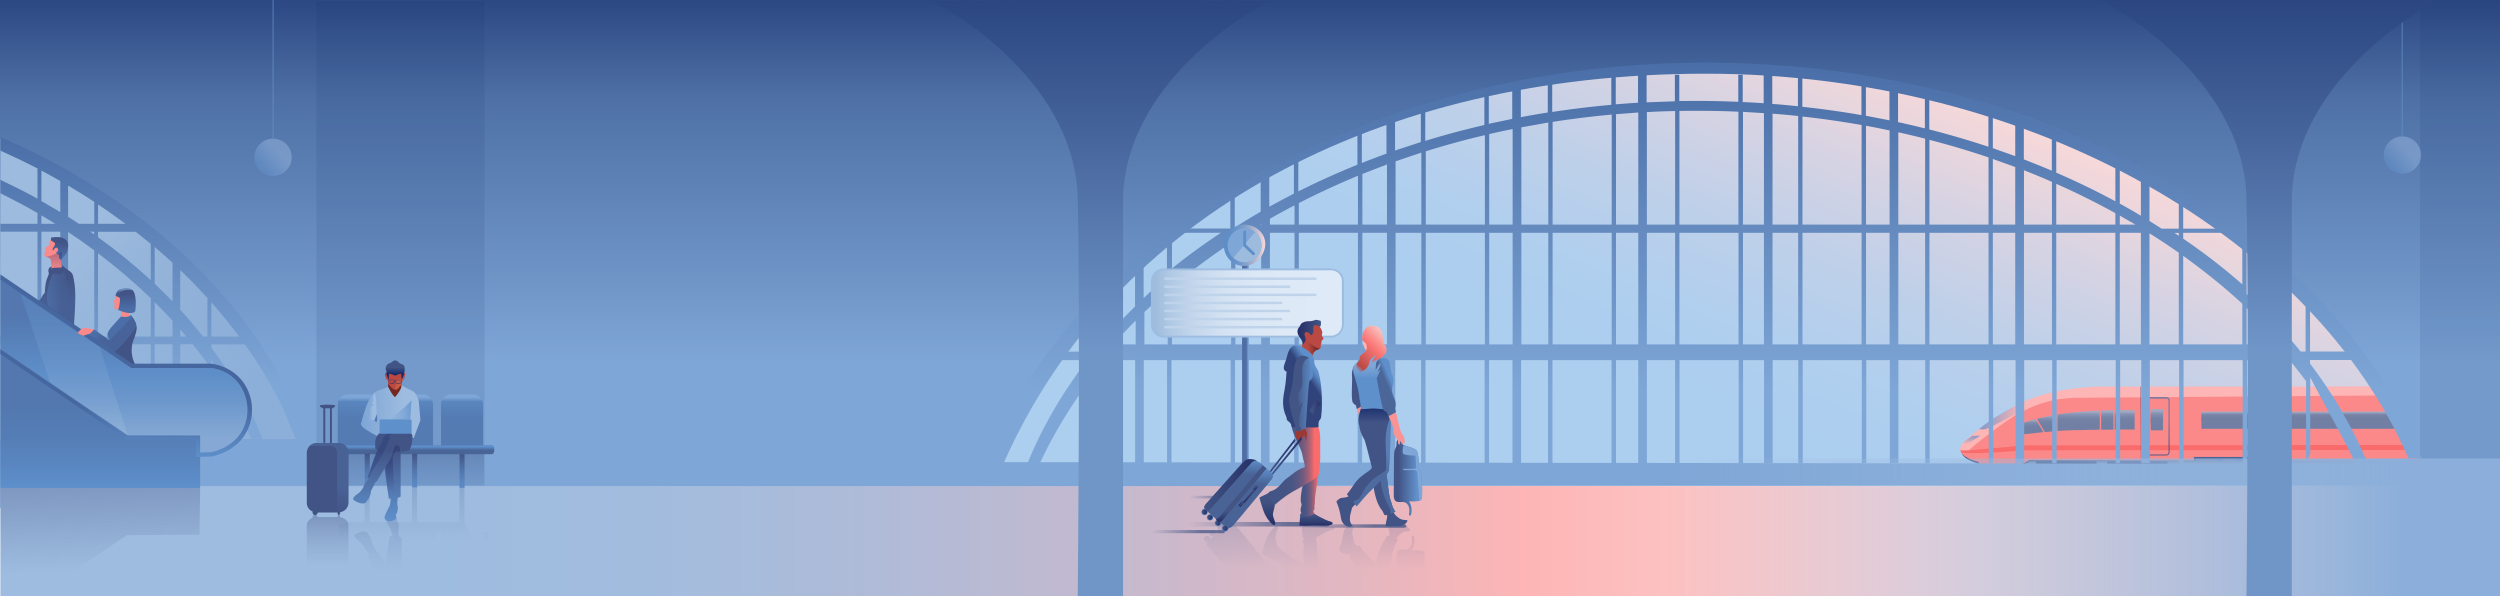 <svg xmlns="http://www.w3.org/2000/svg" xmlns:xlink="http://www.w3.org/1999/xlink" viewBox="0 0 1920 458"><style><![CDATA[.I{clip-path:url(#I)}.J{opacity:.4}.K{opacity:.5}.L{opacity:.76}.M{fill:#fb8989}]]></style><defs><path id="A" d="M0 0h1920v458H0z"/><path id="B" d="M1620.5 351.8h42.1c1.4 1.2 2.3 3 2.3 5 0 3.6-2.9 6.6-6.5 6.6-2.8 0-5.2-1.8-6.1-4.3h-2.2l1.8 1.9h-20l1.7-1.9h-2.9c-.9 2.5-3.3 4.3-6.1 4.3-3.6 0-6.5-2.9-6.5-6.6.1-2 1-3.8 2.4-5z"/><path id="C" d="M1900.7 351.5h42.1c1.4 1.2 2.3 3 2.3 5 0 3.6-2.9 6.6-6.5 6.6-2.8 0-5.2-1.8-6.1-4.3h-2.2l1.8 1.9h-20l1.7-1.9h-2.9c-.9 2.5-3.3 4.3-6.1 4.3-3.6 0-6.5-2.9-6.5-6.6 0-2 .9-3.8 2.4-5z"/><path id="D" d="M1652.4 330.5h8.2c.3 0 .6-.3.6-.6V315c0-.3-.3-.6-.6-.6h-8.2c-.3 0-.6.3-.6.6v14.9c0 .4.3.6.6.6z"/><path id="E" d="M1646.8 347.4v-39.9c0-1.3 1.1-2.4 2.4-2.4h14.6c1.3 0 2.4 1.1 2.4 2.4v39.9c0 1.3-1.1 2.4-2.4 2.4h-14.6c-1.3 0-2.4-1-2.4-2.4zm2.5-41.4c-.9 0-1.6.7-1.6 1.6v39.9c0 .9.7 1.6 1.6 1.6h14.6c.9 0 1.6-.7 1.6-1.6v-39.9c0-.9-.7-1.6-1.6-1.6h-14.6z"/><path id="F" d="M1941.5 314.4h8.6c.2 0 .4.2.4.4v10.1h-9.4v-10.1c0-.3.2-.4.4-.4z"/><path id="G" d="M2300.2 347.4v-39.9c0-1.3 1.1-2.4 2.4-2.4h14.6c1.3 0 2.4 1.1 2.4 2.4v39.9c0 1.3-1.1 2.4-2.4 2.4h-14.6c-1.3 0-2.4-1-2.4-2.4zm2.4-41.4c-.9 0-1.6.7-1.6 1.6v39.9c0 .9.7 1.6 1.6 1.6h14.6c.9 0 1.6-.7 1.6-1.6v-39.9c0-.9-.7-1.6-1.6-1.6h-14.6z"/><path id="H" d="M324.5 302.9h-16c-4.5 0-8.2 3.3-8.2 7.5v31.7h32.3v-31.7c0-4.1-3.6-7.5-8.1-7.5z"/></defs><clipPath id="I"><use xlink:href="#A"/></clipPath><linearGradient id="J" gradientUnits="userSpaceOnUse" x1="1207.355" y1="581.499" x2="1436.569" y2="41.504"><stop offset=".509" stop-color="#acceef"/><stop offset=".612" stop-color="#b1cfee"/><stop offset=".731" stop-color="#bfd0e9"/><stop offset=".857" stop-color="#d6d3e3"/><stop offset=".988" stop-color="#f6d8d9"/><stop offset="1" stop-color="#f9d8d8"/></linearGradient><path d="M1870.5 371.5c-68.4-168.8-305.8-330.6-579.6-330.6S787 183.1 722 375.5l1148.5-4z" fill="url(#J)" class="I"/><g class="I"><linearGradient id="K" gradientUnits="userSpaceOnUse" x1="1641.589" y1="351.791" x2="1641.589" y2="363.377"><stop offset="0" stop-color="#425486" stop-opacity="0"/><stop offset=".388" stop-color="#425486"/><stop offset=".935" stop-color="#5072a9"/></linearGradient><use xlink:href="#B" fill="url(#K)"/><linearGradient id="L" gradientUnits="userSpaceOnUse" x1="1921.708" y1="351.517" x2="1921.708" y2="363.104"><stop offset="0" stop-color="#425486" stop-opacity="0"/><stop offset=".388" stop-color="#425486"/><stop offset=".935" stop-color="#5072a9"/></linearGradient><use xlink:href="#C" fill="url(#L)"/><linearGradient id="M" gradientUnits="userSpaceOnUse" x1="2019.855" y1="351.517" x2="2019.855" y2="363.104"><stop offset="0" stop-color="#425486" stop-opacity="0"/><stop offset=".388" stop-color="#425486"/><stop offset=".935" stop-color="#5072a9"/></linearGradient><path d="M1998.8 351.5h42.1c1.4 1.2 2.3 3 2.3 5 0 3.6-2.9 6.6-6.5 6.6-2.8 0-5.2-1.8-6.1-4.3h-2.2l1.8 1.9h-20l1.7-1.9h-2.9c-.9 2.5-3.3 4.3-6.1 4.3-3.6 0-6.5-2.9-6.5-6.6.1-2 1-3.8 2.4-5z" fill="url(#M)"/><linearGradient id="N" gradientUnits="userSpaceOnUse" x1="2234.084" y1="351.517" x2="2234.084" y2="363.104"><stop offset="0" stop-color="#425486" stop-opacity="0"/><stop offset=".388" stop-color="#425486"/><stop offset=".935" stop-color="#5072a9"/></linearGradient><path d="M2213 351.5h42.1c1.4 1.2 2.3 3 2.3 5 0 3.6-2.9 6.6-6.5 6.6-2.8 0-5.2-1.8-6.1-4.3h-2.2l1.8 1.9h-20l1.7-1.9h-2.9c-.9 2.5-3.3 4.3-6.1 4.3-3.6 0-6.5-2.9-6.5-6.6.1-2 1-3.8 2.4-5z" fill="url(#N)"/><linearGradient id="O" gradientUnits="userSpaceOnUse" x1="2347.673" y1="351.517" x2="2347.673" y2="363.104"><stop offset="0" stop-color="#425486" stop-opacity="0"/><stop offset=".388" stop-color="#425486"/><stop offset=".935" stop-color="#5072a9"/></linearGradient><path d="M2326.6 351.5h42.1c1.4 1.2 2.3 3 2.3 5 0 3.6-2.9 6.6-6.5 6.6-2.8 0-5.2-1.8-6.1-4.3h-2.2l1.8 1.9h-20l1.7-1.9h-2.9c-.9 2.5-3.3 4.3-6.1 4.3-3.6 0-6.5-2.9-6.5-6.6.1-2 1-3.8 2.4-5z" fill="url(#O)"/><linearGradient id="P" gradientUnits="userSpaceOnUse" x1="2561.903" y1="351.517" x2="2561.903" y2="363.104"><stop offset="0" stop-color="#425486" stop-opacity="0"/><stop offset=".388" stop-color="#425486"/><stop offset=".935" stop-color="#5072a9"/></linearGradient><path d="M2540.9 351.5h42.1c1.4 1.2 2.3 3 2.3 5 0 3.6-2.9 6.6-6.5 6.6-2.8 0-5.2-1.8-6.1-4.3h-2.2l1.8 1.9h-20l1.7-1.9h-2.9c-.9 2.5-3.3 4.3-6.1 4.3-3.6 0-6.5-2.9-6.5-6.6 0-2 .9-3.8 2.4-5z" fill="url(#P)"/><linearGradient id="Q" gradientUnits="userSpaceOnUse" x1="2665.254" y1="351.517" x2="2665.254" y2="363.104"><stop offset="0" stop-color="#425486" stop-opacity="0"/><stop offset=".388" stop-color="#425486"/><stop offset=".935" stop-color="#5072a9"/></linearGradient><path d="M2644.2 351.5h42.1c1.4 1.2 2.3 3 2.3 5 0 3.6-2.9 6.6-6.5 6.6-2.8 0-5.2-1.8-6.1-4.3h-2.2l1.8 1.9h-20l1.7-1.9h-2.9c-.9 2.5-3.3 4.3-6.1 4.3-3.6 0-6.5-2.9-6.5-6.6.1-2 1-3.8 2.4-5z" fill="url(#Q)"/><linearGradient id="R" gradientUnits="userSpaceOnUse" x1="1586.912" y1="351.517" x2="1586.912" y2="363.104"><stop offset="0" stop-color="#425486" stop-opacity="0"/><stop offset=".388" stop-color="#425486"/><stop offset=".935" stop-color="#5072a9"/></linearGradient><path d="M1565.9 351.5h42.1c1.4 1.2 2.3 3 2.3 5 0 3.6-2.9 6.6-6.5 6.6-2.8 0-5.2-1.8-6.1-4.3h-2.2l1.8 1.9h-20l1.7-1.9h-2.9c-.9 2.5-3.3 4.3-6.1 4.3-3.6 0-6.5-2.9-6.5-6.6 0-2 1-3.8 2.4-5z" fill="url(#R)"/><linearGradient id="S" gradientUnits="userSpaceOnUse" x1="2163.841" y1="362.741" x2="2163.841" y2="366.395"><stop offset="0" stop-color="#242f65"/><stop offset="1" stop-color="#242f65" stop-opacity="0"/></linearGradient><path d="M2810 366.3l-1277.7.1c-7.8 0-14.6-2.1-14.7-3.7l1292.3.3v3.3z" fill="url(#S)"/><linearGradient id="T" gradientUnits="userSpaceOnUse" x1="2164.752" y1="348.548" x2="2164.752" y2="368.365"><stop offset=".167" stop-color="#242f65"/><stop offset=".544" stop-color="#242f65" stop-opacity=".14"/><stop offset=".605" stop-color="#242f65" stop-opacity="0"/></linearGradient><path d="M2810.6 367.6l-1278.1.8c-7.4 0-13.5-8.4-13.5-18.8l1291.6-1.1v19.1z" opacity=".67" fill="url(#T)"/><linearGradient id="U" gradientUnits="userSpaceOnUse" x1="1800.55" y1="354.415" x2="1506.452" y2="354.415"><stop offset=".065" stop-color="#5072a9"/><stop offset=".809" stop-color="#425486"/></linearGradient><path d="M1507 348.2s14.5 6.4 50.5 2.8l243.1-.5v3.2l-83.6.5v-2.8h-10.3v2.8h-3.9v-2.8h-16.6v2.8h-127.5c-2.6 2.4-6.9 3.8-6.9 3.8v2.8c-29.4.4-32.3-2.8-32.3-2.8l-.6-2.1c-8.3-2.3-11.5-5.6-12.4-8.1 0 .1 0 .3.5.4z" fill="url(#U)"/><linearGradient id="V" gradientUnits="userSpaceOnUse" x1="1551.745" y1="358.456" x2="1518.944" y2="358.456"><stop offset=".065" stop-color="#5072a9"/><stop offset=".809" stop-color="#425486"/></linearGradient><path d="M1551.7 358v2.8c-29.4.4-32.2-2.8-32.2-2.8l-.6-2c2.5.7 10.3 1.7 32.8 2z" fill="url(#V)"/><linearGradient id="W" gradientUnits="userSpaceOnUse" x1="2000.298" y1="50.718" x2="2337.016" y2="633.932"><stop offset=".166" stop-color="#242f65" stop-opacity="0"/><stop offset=".556" stop-color="#242f65" stop-opacity=".585"/><stop offset=".84" stop-color="#242f65"/></linearGradient><path d="M1507.2 340.9c.9-1.1 6.3-6.3 15-12.8.2-.1.3-.3.5-.4.8-.6 1.7-1.3 2.6-1.9 3.4-2.4 7-4.8 11.3-7.3 4.4-2.7 9.2-5.4 14.4-7.9 25.3-12.5 59.7-13.3 59.7-13.3l1193.4-.5c3.6 0 6.5 3 6.5 6.6v57.2l-1288.3 1.3c-.7-1.2-1.3-2.4-1.8-3.8-.4-.1-.6-.3-.7-.4 0 0-.1 0-.1-.1 0 0-.1 0-.1-.1h-.1l-.6-2.1c-7.5-2.1-11.1-5.2-12.5-7.5-.1-.2-.2-.3-.2-.4-.1 0-.1-.1 0-.1-.3-.7-.4-1.3-.4-2-.4-1.7.9-3.8 1.4-4.5z" opacity=".34" fill="url(#W)"/><linearGradient id="X" gradientUnits="userSpaceOnUse" x1="1670.437" y1="307.33" x2="1641.617" y2="307.33"><stop offset=".25" stop-color="#7ea6d6"/><stop offset=".32" stop-color="#8db1db"/><stop offset=".552" stop-color="#b9d0eb"/><stop offset=".733" stop-color="#d4e4f5"/><stop offset=".839" stop-color="#deebf9"/><stop offset=".906" stop-color="#c9dbf0"/><stop offset=".957" stop-color="#bfd3eb"/></linearGradient><path d="M1664.6 310.8h-17.1c-3.2 0-5.9-2.6-5.9-5.8v-1.2h28.8v1.2c0 3.2-2.6 5.8-5.8 5.8z" fill="url(#X)"/><path d="M1507.7 340.9c1.7-2 19.4-17.8 46-30.3 26.7-12.5 62.8-13.3 62.8-13.3l1186-.7c4.4 0 8 3.6 8 8.1v44.2c0 2.3-1.8 4.1-4 4.1l-1076.5.7v-2.8h-45.1v2.8l-126.6-.3c-2.7 2.4-9.2 4.3-9.2 4.3l.4 2.2c-31 .4-29.3-2.4-29.3-2.4l-.9-2.8c-18.5-4.9-13.3-11.7-11.6-13.8z" class="M"/><linearGradient id="Y" gradientUnits="userSpaceOnUse" x1="1571.853" y1="318.471" x2="1571.853" y2="331.781"><stop offset=".076" stop-color="#a1a9c3"/><stop offset=".101" stop-color="#9ba4bf"/><stop offset=".198" stop-color="#8893b3"/><stop offset=".313" stop-color="#7b88aa"/><stop offset=".459" stop-color="#7381a5"/><stop offset=".75" stop-color="#717fa4"/></linearGradient><path d="M1579.3 331.1l-8.9.7-6-10.2c4.8-1.2 9.8-2.3 14.8-3.1v12.6z" fill="url(#Y)"/><linearGradient id="Z" gradientUnits="userSpaceOnUse" x1="1618.398" y1="314.994" x2="1618.398" y2="329.957"><stop offset=".076" stop-color="#a1a9c3"/><stop offset=".101" stop-color="#9ba4bf"/><stop offset=".198" stop-color="#8893b3"/><stop offset=".313" stop-color="#7b88aa"/><stop offset=".459" stop-color="#7381a5"/><stop offset=".75" stop-color="#717fa4"/></linearGradient><path d="M1623.1 315l-9.4.2V330h9.4v-15z" fill="url(#Z)"/><linearGradient id="a" gradientUnits="userSpaceOnUse" x1="1559.105" y1="321.829" x2="1559.105" y2="333.578"><stop offset=".076" stop-color="#a1a9c3"/><stop offset=".101" stop-color="#9ba4bf"/><stop offset=".198" stop-color="#8893b3"/><stop offset=".313" stop-color="#7b88aa"/><stop offset=".459" stop-color="#7381a5"/><stop offset=".75" stop-color="#717fa4"/></linearGradient><path d="M1548.9 326.9l4.5 6.7 15.9-1.7-5.9-10.1c-5.2 1.4-10.1 3.1-14.5 5.1z" fill="url(#a)"/><linearGradient id="b" gradientUnits="userSpaceOnUse" x1="1631.783" y1="314.967" x2="1631.783" y2="329.941"><stop offset=".076" stop-color="#a1a9c3"/><stop offset=".101" stop-color="#9ba4bf"/><stop offset=".198" stop-color="#8893b3"/><stop offset=".313" stop-color="#7b88aa"/><stop offset=".459" stop-color="#7381a5"/><stop offset=".75" stop-color="#717fa4"/></linearGradient><path d="M1624.1 329.9h15.3v-14.8s-6.1-.3-15.3-.2v15z" fill="url(#b)"/><linearGradient id="c" gradientUnits="userSpaceOnUse" x1="1596.482" y1="315.266" x2="1596.482" y2="330.976"><stop offset=".076" stop-color="#a1a9c3"/><stop offset=".101" stop-color="#9ba4bf"/><stop offset=".198" stop-color="#8893b3"/><stop offset=".313" stop-color="#7b88aa"/><stop offset=".459" stop-color="#7381a5"/><stop offset=".75" stop-color="#717fa4"/></linearGradient><path d="M1580.3 331a233.49 233.49 0 0 1 11.5-.6l20.8-.4v-14.7c-9.8.4-21.2 1.3-32.4 3V331z" fill="url(#c)"/><path d="M1506.2 347.5c-.3-.7-.5-1.4-.5-2 1.2.3 2.8.4 4.9.4 6.1-.2 35.6-3.2 43.5-3.8 3.6-.3 1256.4-1.1 1256.4-1.1v4l-1255.5.8s-41 3.6-48.8 1.7z" fill="#fa6b6b"/><linearGradient id="d" gradientUnits="userSpaceOnUse" x1="1656.475" y1="314.37" x2="1656.475" y2="324.831"><stop offset=".192" stop-color="#7ea6d6"/><stop offset=".42" stop-color="#5e90cc"/><stop offset="1" stop-color="#425486"/></linearGradient><path d="M1652.2 314.4h8.6c.2 0 .4.2.4.4v10.1h-9.4v-10.1c0-.3.1-.4.4-.4z" fill="url(#d)"/><path d="M1512 345.8l-6.3.1c-.8-1.8.9-4.6 1.5-5.4 1.6-2 18.7-17.3 43.7-30.3 23.8-12.4 56.1-13 59.7-13.3l1193.5-.7c3.5 0 6.4 2.9 6.4 6.5v.9h-966.3l-248.7 1.9c-28.6.2-47.2 11.8-66.3 26.5-10.7 8-17.2 13.8-17.2 13.8z" fill="#fdb5b5"/><linearGradient id="e" gradientUnits="userSpaceOnUse" x1="1519.914" y1="320.21" x2="1553.688" y2="320.21"><stop offset="0" stop-color="#5e90cc"/><stop offset=".909" stop-color="#5e90cc" stop-opacity=".09"/><stop offset="1" stop-color="#5e90cc" stop-opacity="0"/></linearGradient><path d="M1519.9 329.6c5.1-4.4 10.7-8.3 18.9-13 3.6-2.1 8.3-4.7 12.2-6 .9.3 2.4 1.2 2.6 2.2.6 2.6-4.1 4.1-16.8 11-11.3 6.1-11.6 6.3-16.9 5.8z" fill="url(#e)" class="L"/><linearGradient id="f" gradientUnits="userSpaceOnUse" x1="1514.523" y1="334.614" x2="1514.523" y2="341.113"><stop offset="0" stop-color="#5e90cc"/><stop offset=".909" stop-color="#5e90cc" stop-opacity=".09"/><stop offset="1" stop-color="#5e90cc" stop-opacity="0"/></linearGradient><path d="M1514.7 334.8l6.1-.2s-7.8 5.4-10.2 6.3c-2.2.8-3.3-.6-1.4-2.2 2-1.7 5.5-3.9 5.5-3.9z" fill="url(#f)" class="L"/><linearGradient id="g" gradientUnits="userSpaceOnUse" x1="1656.475" y1="314.37" x2="1656.475" y2="330.538"><stop offset=".076" stop-color="#a1a9c3"/><stop offset=".101" stop-color="#9ba4bf"/><stop offset=".198" stop-color="#8893b3"/><stop offset=".313" stop-color="#7b88aa"/><stop offset=".459" stop-color="#7381a5"/><stop offset=".75" stop-color="#717fa4"/></linearGradient><use xlink:href="#D" fill="url(#g)"/><linearGradient id="h" gradientUnits="userSpaceOnUse" x1="1793.289" y1="316.6" x2="1793.289" y2="329.273"><stop offset=".076" stop-color="#a1a9c3"/><stop offset=".101" stop-color="#9ba4bf"/><stop offset=".198" stop-color="#8893b3"/><stop offset=".313" stop-color="#7b88aa"/><stop offset=".459" stop-color="#7381a5"/><stop offset=".75" stop-color="#717fa4"/></linearGradient><path fill="url(#h)" d="M1690.7 316.6h205.2v12.7h-205.2z"/><linearGradient id="i" gradientUnits="userSpaceOnUse" x1="1793.289" y1="316.12" x2="1793.289" y2="323.366"><stop offset=".076" stop-color="#a1a9c3"/><stop offset=".101" stop-color="#9ba4bf"/><stop offset=".198" stop-color="#8893b3"/><stop offset=".313" stop-color="#7b88aa"/><stop offset=".459" stop-color="#7381a5"/><stop offset=".75" stop-color="#717fa4"/></linearGradient><path fill="url(#i)" d="M1690.7 323.4h205.2v-7.3h-205.2z"/><linearGradient id="j" gradientUnits="userSpaceOnUse" x1="1656.544" y1="305.138" x2="1656.544" y2="349.834"><stop offset=".433" stop-color="#5072a9"/><stop offset=".809" stop-color="#425486"/></linearGradient><use xlink:href="#E" opacity=".37" fill="url(#j)"/><linearGradient id="k" gradientUnits="userSpaceOnUse" x1="1644.067" y1="297.04" x2="1644.067" y2="353.681"><stop offset="0" stop-color="#242f65"/><stop offset=".925" stop-color="#242f65" stop-opacity=".332"/></linearGradient><path fill="url(#k)" d="M1644.4 297l.1 56.7h-.8V297z" class="J"/><linearGradient id="l" gradientUnits="userSpaceOnUse" x1="2122.443" y1="316.6" x2="2122.443" y2="329.273"><stop offset=".191" stop-color="#425486"/><stop offset=".935" stop-color="#5072a9"/></linearGradient><path opacity=".74" fill="url(#l)" d="M2019.9 316.6h205.2v12.7h-205.2z"/><linearGradient id="m" gradientUnits="userSpaceOnUse" x1="2122.443" y1="316.12" x2="2122.443" y2="323.366"><stop offset="0" stop-color="#5e90cc"/><stop offset=".909" stop-color="#5e90cc" stop-opacity=".09"/><stop offset="1" stop-color="#5e90cc" stop-opacity="0"/></linearGradient><path fill="url(#m)" d="M2019.9 323.4H2225v-7.3h-205.1z" class="L"/><linearGradient id="n" gradientUnits="userSpaceOnUse" x1="1945.802" y1="314.37" x2="1945.802" y2="324.831"><stop offset=".192" stop-color="#7ea6d6"/><stop offset=".42" stop-color="#5e90cc"/><stop offset="1" stop-color="#425486"/></linearGradient><use xlink:href="#F" fill="url(#n)"/><linearGradient id="o" gradientUnits="userSpaceOnUse" x1="1950.502" y1="322.454" x2="1941.102" y2="322.454"><stop offset=".191" stop-color="#425486"/><stop offset=".935" stop-color="#5072a9"/></linearGradient><path d="M1941.7 330.5h8.2c.3 0 .6-.3.6-.6V315c0-.3-.3-.6-.6-.6h-8.2c-.3 0-.6.3-.6.6v14.9c0 .4.3.6.6.6z" fill="url(#o)"/><linearGradient id="p" gradientUnits="userSpaceOnUse" x1="1945.872" y1="305.138" x2="1945.872" y2="349.834"><stop offset="0" stop-color="#242f65"/><stop offset=".925" stop-color="#242f65" stop-opacity=".332"/></linearGradient><path d="M1936.1 347.4v-39.9c0-1.3 1.1-2.4 2.4-2.4h14.6c1.3 0 2.4 1.1 2.4 2.4v39.9c0 1.3-1.1 2.4-2.4 2.4h-14.6c-1.3 0-2.4-1-2.4-2.4zm2.5-41.4c-.9 0-1.6.7-1.6 1.6v39.9c0 .9.7 1.6 1.6 1.6h14.6c.9 0 1.6-.7 1.6-1.6v-39.9c0-.9-.7-1.6-1.6-1.6h-14.6z" fill="url(#p)" class="J"/><linearGradient id="q" gradientUnits="userSpaceOnUse" x1="2271.11" y1="314.37" x2="2271.11" y2="324.831"><stop offset=".192" stop-color="#7ea6d6"/><stop offset=".42" stop-color="#5e90cc"/><stop offset="1" stop-color="#425486"/></linearGradient><path d="M2266.8 314.4h8.6c.2 0 .4.2.4.4v10.1h-9.4v-10.1c0-.3.2-.4.4-.4z" fill="url(#q)"/><linearGradient id="r" gradientUnits="userSpaceOnUse" x1="2275.81" y1="322.454" x2="2266.41" y2="322.454"><stop offset=".191" stop-color="#425486"/><stop offset=".935" stop-color="#5072a9"/></linearGradient><path d="M2267 330.5h8.2c.3 0 .6-.3.6-.6V315c0-.3-.3-.6-.6-.6h-8.2c-.3 0-.6.3-.6.6v14.9c0 .4.3.6.6.6z" fill="url(#r)"/><linearGradient id="s" gradientUnits="userSpaceOnUse" x1="2271.179" y1="305.138" x2="2271.179" y2="349.834"><stop offset="0" stop-color="#242f65"/><stop offset=".925" stop-color="#242f65" stop-opacity=".332"/></linearGradient><path d="M2261.5 347.4v-39.9c0-1.3 1.1-2.4 2.4-2.4h14.6c1.3 0 2.4 1.1 2.4 2.4v39.9c0 1.3-1.1 2.4-2.4 2.4h-14.6c-1.4 0-2.4-1-2.4-2.4zm2.4-41.4c-.9 0-1.6.7-1.6 1.6v39.9c0 .9.7 1.6 1.6 1.6h14.6c.9 0 1.6-.7 1.6-1.6v-39.9c0-.9-.7-1.6-1.6-1.6h-14.6z" fill="url(#s)" class="J"/><linearGradient id="t" gradientUnits="userSpaceOnUse" x1="2592.804" y1="314.37" x2="2592.804" y2="324.831"><stop offset=".192" stop-color="#7ea6d6"/><stop offset=".42" stop-color="#5e90cc"/><stop offset="1" stop-color="#425486"/></linearGradient><path d="M2588.5 314.4h8.6c.2 0 .4.2.4.4v10.1h-9.4v-10.1c0-.3.2-.4.4-.4z" fill="url(#t)"/><linearGradient id="u" gradientUnits="userSpaceOnUse" x1="2597.504" y1="322.454" x2="2588.104" y2="322.454"><stop offset=".191" stop-color="#425486"/><stop offset=".935" stop-color="#5072a9"/></linearGradient><path d="M2588.7 330.5h8.2c.3 0 .6-.3.6-.6V315c0-.3-.3-.6-.6-.6h-8.2c-.3 0-.6.3-.6.6v14.9c0 .4.3.6.6.6z" fill="url(#u)"/><linearGradient id="v" gradientUnits="userSpaceOnUse" x1="2592.874" y1="305.138" x2="2592.874" y2="349.834"><stop offset="0" stop-color="#242f65"/><stop offset=".925" stop-color="#242f65" stop-opacity=".332"/></linearGradient><path d="M2583.1 347.4v-39.9c0-1.3 1.1-2.4 2.4-2.4h14.6c1.3 0 2.4 1.1 2.4 2.4v39.9c0 1.3-1.1 2.4-2.4 2.4h-14.6c-1.3 0-2.4-1-2.4-2.4zm2.5-41.4c-.9 0-1.6.7-1.6 1.6v39.9c0 .9.7 1.6 1.6 1.6h14.6c.9 0 1.6-.7 1.6-1.6v-39.9c0-.9-.7-1.6-1.6-1.6h-14.6z" fill="url(#v)" class="J"/><linearGradient id="w" gradientUnits="userSpaceOnUse" x1="1985.228" y1="314.37" x2="1985.228" y2="324.831"><stop offset=".192" stop-color="#7ea6d6"/><stop offset=".42" stop-color="#5e90cc"/><stop offset="1" stop-color="#425486"/></linearGradient><path d="M1980.9 314.4h8.6c.2 0 .4.2.4.4v10.1h-9.4v-10.1c0-.3.2-.4.4-.4z" fill="url(#w)"/><linearGradient id="x" gradientUnits="userSpaceOnUse" x1="1989.927" y1="322.454" x2="1980.527" y2="322.454"><stop offset=".191" stop-color="#425486"/><stop offset=".935" stop-color="#5072a9"/></linearGradient><path d="M1981.1 330.5h8.2c.3 0 .6-.3.6-.6V315c0-.3-.3-.6-.6-.6h-8.2c-.3 0-.6.3-.6.6v14.9c0 .4.3.6.6.6z" fill="url(#x)"/><linearGradient id="y" gradientUnits="userSpaceOnUse" x1="1985.297" y1="305.138" x2="1985.297" y2="349.834"><stop offset="0" stop-color="#242f65"/><stop offset=".925" stop-color="#242f65" stop-opacity=".332"/></linearGradient><path d="M1975.6 347.4v-39.9c0-1.3 1.1-2.4 2.4-2.4h14.6c1.3 0 2.4 1.1 2.4 2.4v39.9c0 1.3-1.1 2.4-2.4 2.4H1978c-1.3 0-2.4-1-2.4-2.4zm2.4-41.4c-.9 0-1.6.7-1.6 1.6v39.9c0 .9.7 1.6 1.6 1.6h14.6c.9 0 1.6-.7 1.6-1.6v-39.9c0-.9-.7-1.6-1.6-1.6H1978z" fill="url(#y)" class="J"/><linearGradient id="z" gradientUnits="userSpaceOnUse" x1="1965.378" y1="296.595" x2="1965.378" y2="353.486"><stop offset=".12" stop-color="#717fa4"/><stop offset=".244" stop-color="#425486"/></linearGradient><path fill="url(#z)" d="M1958.7 353.5h13.3v-56.9h-13.3z"/><linearGradient id="AA" gradientUnits="userSpaceOnUse" x1="2309.861" y1="314.37" x2="2309.861" y2="324.831"><stop offset=".192" stop-color="#7ea6d6"/><stop offset=".42" stop-color="#5e90cc"/><stop offset="1" stop-color="#425486"/></linearGradient><path d="M2305.5 314.4h8.6c.2 0 .4.2.4.4v10.1h-9.4v-10.1c.1-.3.2-.4.4-.4z" fill="url(#AA)"/><linearGradient id="AB" gradientUnits="userSpaceOnUse" x1="2447.462" y1="316.6" x2="2447.462" y2="329.273"><stop offset=".191" stop-color="#425486"/><stop offset=".935" stop-color="#5072a9"/></linearGradient><path opacity=".74" fill="url(#AB)" d="M2344.9 316.6h205.2v12.7h-205.2z"/><linearGradient id="AC" gradientUnits="userSpaceOnUse" x1="2447.462" y1="316.12" x2="2447.462" y2="323.366"><stop offset="0" stop-color="#5e90cc"/><stop offset=".909" stop-color="#5e90cc" stop-opacity=".09"/><stop offset="1" stop-color="#5e90cc" stop-opacity="0"/></linearGradient><path fill="url(#AC)" d="M2344.9 323.4h205.2v-7.3h-205.2z" class="L"/><linearGradient id="AD" gradientUnits="userSpaceOnUse" x1="2314.561" y1="322.454" x2="2305.161" y2="322.454"><stop offset=".191" stop-color="#425486"/><stop offset=".935" stop-color="#5072a9"/></linearGradient><path d="M2305.8 330.5h8.2c.3 0 .6-.3.6-.6V315c0-.3-.3-.6-.6-.6h-8.2c-.3 0-.6.3-.6.6v14.9c0 .4.2.6.6.6z" fill="url(#AD)"/><linearGradient id="AE" gradientUnits="userSpaceOnUse" x1="2309.93" y1="305.138" x2="2309.93" y2="349.834"><stop offset="0" stop-color="#242f65"/><stop offset=".925" stop-color="#242f65" stop-opacity=".332"/></linearGradient><use xlink:href="#G" fill="url(#AE)" class="J"/><linearGradient id="AF" gradientUnits="userSpaceOnUse" x1="2290.396" y1="296.595" x2="2290.396" y2="353.486"><stop offset=".12" stop-color="#717fa4"/><stop offset=".244" stop-color="#425486"/></linearGradient><path fill="url(#AF)" d="M2283.8 353.5h13.2v-56.9h-13.2z"/><linearGradient id="AG" gradientUnits="userSpaceOnUse" x1="2631.347" y1="314.37" x2="2631.347" y2="324.831"><stop offset=".192" stop-color="#7ea6d6"/><stop offset=".42" stop-color="#5e90cc"/><stop offset="1" stop-color="#425486"/></linearGradient><path d="M2627 314.4h8.6c.2 0 .4.2.4.4v10.1h-9.4v-10.1c0-.3.2-.4.4-.4z" fill="url(#AG)"/><linearGradient id="AH" gradientUnits="userSpaceOnUse" x1="2738.46" y1="316.6" x2="2738.46" y2="329.273"><stop offset=".191" stop-color="#425486"/><stop offset=".935" stop-color="#5072a9"/></linearGradient><path opacity=".74" fill="url(#AH)" d="M2666.4 316.6h144.2v12.7h-144.2z"/><linearGradient id="AI" gradientUnits="userSpaceOnUse" x1="2738.46" y1="316.12" x2="2738.46" y2="323.366"><stop offset="0" stop-color="#5e90cc"/><stop offset=".909" stop-color="#5e90cc" stop-opacity=".09"/><stop offset="1" stop-color="#5e90cc" stop-opacity="0"/></linearGradient><path fill="url(#AI)" d="M2666.4 323.4h144.2v-7.3h-144.2z" class="L"/><linearGradient id="AJ" gradientUnits="userSpaceOnUse" x1="2636.047" y1="322.454" x2="2626.647" y2="322.454"><stop offset=".191" stop-color="#425486"/><stop offset=".935" stop-color="#5072a9"/></linearGradient><path d="M2627.3 330.5h8.2c.3 0 .6-.3.6-.6V315c0-.3-.3-.6-.6-.6h-8.2c-.3 0-.6.3-.6.6v14.9c-.1.4.2.6.6.6z" fill="url(#AJ)"/><linearGradient id="AK" gradientUnits="userSpaceOnUse" x1="2631.416" y1="305.138" x2="2631.416" y2="349.834"><stop offset="0" stop-color="#242f65"/><stop offset=".925" stop-color="#242f65" stop-opacity=".332"/></linearGradient><path d="M2621.7 347.4v-39.9c0-1.3 1.1-2.4 2.4-2.4h14.6c1.3 0 2.4 1.1 2.4 2.4v39.9c0 1.3-1.1 2.4-2.4 2.4h-14.6c-1.3 0-2.4-1-2.4-2.4zm2.4-41.4c-.9 0-1.6.7-1.6 1.6v39.9c0 .9.7 1.6 1.6 1.6h14.6c.9 0 1.6-.7 1.6-1.6v-39.9c0-.9-.7-1.6-1.6-1.6h-14.6z" fill="url(#AK)" class="J"/><linearGradient id="AL" gradientUnits="userSpaceOnUse" x1="2611.883" y1="296.595" x2="2611.883" y2="353.486"><stop offset=".12" stop-color="#717fa4"/><stop offset=".244" stop-color="#425486"/></linearGradient><path fill="url(#AL)" d="M2605.2 353.5h13.3v-56.9h-13.3z"/></g><linearGradient id="AM" gradientUnits="userSpaceOnUse" x1="961.751" y1="-3.354" x2="961.751" y2="390.575"><stop offset="0" stop-color="#2b4681"/><stop offset=".2" stop-color="#4e70a6"/><stop offset=".716" stop-color="#7ea6d6"/></linearGradient><path d="M757.4 368.6C869.2 94.8 1169.8 39.1 1404.1 56.4c242.3 24.7 390.4 162.4 454.6 298.5 13.8 29.3 43.6-.8 63 24.8.6.8 1.9.4 1.9-.6l-1-382.5L0-.2v390.4l1922.4.4c.6 0 1.1-.5 1.1-1.1 0-.6-.5-1-1-1.1L757.4 368.6z" fill="url(#AM)" class="I"/><linearGradient id="AN" gradientUnits="userSpaceOnUse" x1="-45.731" y1="152.426" x2="183.112" y2="381.269"><stop offset=".304" stop-color="#9dbbde"/><stop offset=".861" stop-color="#9dbbde" stop-opacity=".4"/></linearGradient><path d="M0 337.2h227.1C196.5 261.8 172.2 196.3.3 106.3L0 337.2z" fill="url(#AN)" class="I"/><path d="M243 .8h129.1v371.9H243zM1858.6-3.1h98.5V355h-98.5z" fill="#132968" opacity=".1" class="I"/><linearGradient id="AO" gradientUnits="userSpaceOnUse" x1=".349" y1="415.647" x2="1920" y2="415.647"><stop offset=".172" stop-color="#9ebce0"/><stop offset=".258" stop-color="#a2bcde"/><stop offset=".349" stop-color="#afbbd8"/><stop offset=".443" stop-color="#c4b9cf"/><stop offset=".538" stop-color="#e2b7c1"/><stop offset=".609" stop-color="#fdb5b5"/><stop offset=".786" stop-color="#fedada"/><stop offset=".883" stop-color="#fedada"/></linearGradient><path fill="url(#AO)" d="M.3 373.3H1920V458H.3z" class="I"/><g class="I"><linearGradient id="AP" gradientUnits="userSpaceOnUse" x1="1303.817" y1="51.008" x2="1303.817" y2="355.618"><stop offset="0" stop-color="#4a6ea7"/><stop offset=".816" stop-color="#7ea6d6"/></linearGradient><path d="M1774.1 279.2v-2.7h41.3l-4.6-6.5h-36.7v-44.1l-3.4-3.5V270h-3.8c-6.2-7.7-12.7-15.2-19.6-22.5v-47.4l-6.6-5.8v46.3c-4.9-5-10.1-10-15.3-14.8v-43.7h.5l-8.4-6.5h-40.8v-27.9l-3.4-2.1v30h-13.2l-9.3-5.9v-37.1l-6.6-3.6v36.7c-5.3-3.2-10.7-6.3-16.2-9.3v-35.8c-1.1-.6-2.2-1.1-3.4-1.6v35.6c-14.6-7.9-29.7-15.2-45.4-22V99.1c-1.1-.4-2.2-.9-3.4-1.3v33.3c-7.1-3-14.3-5.9-21.5-8.7V89.9l-6.6-2.3v32.3l-17.2-6.1V82.1c-1.1-.3-2.2-.7-3.4-1v31.6c-14.8-4.9-29.9-9.3-45.4-13.3V69c-1.1-.3-2.2-.5-3.4-.8v30.4c-6.8-1.7-13.7-3.3-20.6-4.8V63.9c-2.2-.4-4.4-.9-6.6-1.3v29.8l-18.1-3.5V59.5c-1.1-.2-2.2-.4-3.4-.5v29.4c-14.9-2.6-30-4.7-45.4-6.4V57.4h-3.4v24.2c-6.5-.7-13.1-1.3-19.7-1.8V51.4c-2.2-.1-4.4-.3-6.6-.4v28.3a434.08 434.08 0 0 0-16.1-.9v-21h-3.4v20.8c-10.4-.4-20.9-.7-31.4-.7l-13.9.1V57.4h-3.4v20.4l-21.7.8V51c-2.2.1-4.4.3-6.6.4v27.5c-5.7.3-11.4.8-17.1 1.2V57.4h-3.4v23.1c-15.3 1.4-30.5 3.2-45.4 5.5V58.6c-1.1.2-2.2.3-3.4.5v27.3A636.18 636.18 0 0 0 1168 90V62.7c-2.2.4-4.4.8-6.6 1.3v27.3l-18 3.8V67.8c-1.1.2-2.2.5-3.4.8V96c-15.4 3.6-30.6 7.6-45.4 12.2V80.4c-1.1.3-2.2.7-3.4 1v27.7l-19.8 6.5V87.8l-6.6 2.3V118a528.33 528.33 0 0 0-18.9 7.2V97c-1.1.4-2.2.9-3.4 1.3v28.2c-15.6 6.3-30.8 13.2-45.4 20.5v-29c-1.1.5-2.2 1.1-3.4 1.6v29.1c-6.4 3.3-12.7 6.7-18.9 10.1v-29.5l-6.6 3.6v29.7c-6.8 3.9-13.4 8-19.9 12.1v-30.4c-1.1.7-2.2 1.4-3.4 2v29.2H902c-2.8 2.1-5.6 4.3-8.4 6.5h2.6v31a392.01 392.01 0 0 0-17.9 16v-34.2l-6.6 5.8v34.8c-11.3 11.1-21.9 22.7-31.5 34.7h-27.1v6.5h22c-19.1 24.8-34.6 51.3-45.9 79.1h9.4c13.1-27.9 30.1-54.4 50.5-79.1h22.7v79.1h6.6v-79.1h17.9v79.1h3.4v-79.1h45.4v79.1h3.4v-79.1h19.9v79.1h6.6v-79.1h18.9v79.1h3.4v-79.1h45.4v79.1h3.4v-79.1h18.9v79.1h6.6v-79.1h19.8v79.1h3.4v-79.1h45.4v79.1h3.4v-79.1h18v79.1h6.6v-79.1h20.7v79.1h3.4v-79.1h45.4v79.1h3.4v-79.1h17.1v79.1h6.6v-79.1h21.7v79.1h3.4v-79.1h45.4v79.1h3.4v-79.1h16.1v79.1h6.6v-79.1h19.7v79.1h3.4v-79.1h45.4v79.1h3.4v-79.1h18.1v79.1h6.6v-79.1h20.6v79.1h3.4v-79.1h45.4v79.1h3.4v-79.1h17.2v79.1h6.6v-79.1h21.5v79.1h3.4v-79.1h45.4v79.1h3.4v-79.1h16.2v79.1h6.6v-79.1h22.5v79.1h3.4v-79.1h45.4v79.1h3.4v-79.1h15.3v79.1h6.6v-79.1h10.7c4.4 5.3 8.6 10.7 12.7 16.1v63l3.2-7.5v-58.4c13.6 26.2 25.1 45.7 34.6 65.9h9.4c-11.2-26.9-26-52.5-44.2-76.5zm-901.9-14.7H855c5.5-6.2 11.2-12.3 17.2-18.3v18.3zm24.6 0h-17.9v-24.8c5.8-5.6 11.8-11 17.9-16.3v41.1zm3.3-85.7h37.5c-13.1 8.7-25.7 17.8-37.5 27.4v-27.4zm45.4 85.7h-45.4v-44c14.2-12 29.3-23.3 45.4-34v78zm23.2 0h-19.9v-80.2c2.8-1.8 5.6-3.7 8.5-5.4h11.3v85.6zm0-92h-1c.3-.2.7-.4 1-.6v.6zm25.5 92h-18.9v-85.7h18.9v85.7zm0-92h-18.9V168c6.2-3.5 12.5-7 18.9-10.3v14.8zm48.7 92h-45.4v-85.7h45.4v85.7zm0-92h-45.4V156c14.6-7.5 29.7-14.5 45.4-21v37.5zm22.3 92h-18.9v-85.7h18.9v85.7zm0-92h-18.9v-38.9l18.9-7.3v46.2zm26.4 92h-19.8v-85.7h19.8v85.7zm0-92h-19.8v-48.6l19.8-6.7v55.3zm48.8 92H1095v-85.7h45.4v85.7zm0-92H1095v-56.3c14.8-4.6 29.9-8.8 45.4-12.4v68.7zm21.3 92h-18v-85.7h18v85.7zm0-92h-18V103c6-1.4 11.9-2.7 18-3.9v73.4zm27.4 92h-20.7v-85.7h20.7v85.7zm0-92h-20.7V97.8l20.7-3.7v78.4zm48.7 92h-45.4v-85.7h45.4v85.7zm0-92h-45.4V93.6c14.9-2.3 30-4.2 45.4-5.6v84.5zm20.4 92h-17.1v-85.7h17.1v85.7zm0-92h-17.1V87.7l17.1-1.3v86.1zm28.3 92h-21.7v-85.7h21.7v85.7zm0-92h-21.7V86.1c7.2-.4 14.4-.7 21.7-.8v87.2zm48.7 92h-45.4v-85.7h45.4v85.7zm0-92h-45.4V85.2c4.6-.1 9.3-.1 13.9-.1 10.5 0 21 .2 31.4.7v86.7zm19.5 92h-16.1v-85.7h16.1v85.7zm0-92h-16.1V85.9l16.1 1v85.6zm26.3 92h-19.7v-85.7h19.7v85.7zm0-92h-19.7V87.3c6.6.5 13.2 1.1 19.7 1.8v28m48.7 147.4h-45.4v-85.7h45.4v85.7zm0-92h-45.4v-83c15.3 1.7 30.5 3.9 45.4 6.5v76.5zm21.5 92h-18.1v-85.7h18.1v85.7zm0-92h-18.1V96.6c6.1 1.1 12.1 2.3 18.1 3.6v72.3zm27.3 92h-20.6v-85.7h20.6v85.7zm0-92h-20.6v-70.9c6.9 1.5 13.8 3.2 20.6 4.9v66zm48.7 92h-45.4v-85.7h45.4v85.7zm0-92h-45.4v-65.1c15.5 4 30.6 8.5 45.4 13.5v51.6zm20.5 92h-17.2v-85.7h17.2v85.7zm0-92h-17.2v-50.4l17.2 6.2v44.2zm28.2 92h-21.5v-85.7h21.5v85.7zm0-92h-21.5v-41.7c7.3 2.8 14.5 5.8 21.5 8.9v32.8zm48.7 92h-45.4v-85.7h45.4v85.7zm0-92h-45.4v-31.3c15.7 6.9 30.8 14.5 45.4 22.5v8.8zm3.4-6.9l12 6.9h-12v-6.9zm16.2 98.9H1628v-85.7h16.2v85.7zm29.1 0h-22.5v-85.3c7.7 4.8 15.2 9.8 22.5 14.9v70.4zm0-83.4c-1.1-.7-2.2-1.5-3.3-2.2h3.3v2.2zm48.8 83.4h-45.4v-68c16.1 11.6 31.3 23.8 45.4 36.8v31.2zm0-46.1c-14.1-12.4-29.2-24.1-45.4-35.1v-4.5h45.4v39.6zm18.6 46.1h-15.3v-28c5.3 5 10.4 10 15.3 15.1v12.9zm6.7 0v-5.8c1.8 1.9 3.5 3.9 5.3 5.8h-5.3z" fill="url(#AP)"/><linearGradient id="AQ" gradientUnits="userSpaceOnUse" x1="1309.12" y1="48.063" x2="1309.12" y2="355.618"><stop offset="0" stop-color="#4a6ea7"/><stop offset=".816" stop-color="#7ea6d6"/></linearGradient><path d="M1310.1 56.6c251.7 0 467.2 127.4 539.5 295.3l10.3.2-4.9-12.1c-68.1-161.1-284.4-291.9-544.8-291.9-262.8 0-489.1 136.1-551.6 307.6h12.2C855 165.1 1058.4 56.6 1310.1 56.6z" fill="url(#AQ)"/></g><linearGradient id="AR" gradientUnits="userSpaceOnUse" x1="752.608" y1="363.965" x2="1858.617" y2="363.965"><stop offset=".589" stop-color="#7ea6d6"/><stop offset=".776" stop-color="#7ea6d6"/></linearGradient><path fill="url(#AR)" d="M1858.6 373h-1106l8.6-18.1 1090 1.4z" class="I"/><g class="I K"><linearGradient id="AS" gradientUnits="userSpaceOnUse" x1="199.599" y1="130.929" x2="219.874" y2="110.654"><stop offset=".049" stop-color="#6291cb"/><stop offset=".681" stop-color="#97b6de"/></linearGradient><path d="M209.7 106.5a14.3 14.3 0 0 0 0 28.6 14.3 14.3 0 0 0 14.3-14.3c0-7.9-6.3-14.3-14.3-14.3z" fill="url(#AS)"/><linearGradient id="AT" gradientUnits="userSpaceOnUse" x1="209.736" y1="0" x2="209.736" y2="106.455"><stop offset=".187" stop-color="#6291cb"/><stop offset=".293" stop-color="#6291cb"/></linearGradient><path fill="url(#AT)" d="M210.3 0h-1.1v106.5h1.1z"/></g><g class="I K"><linearGradient id="AU" gradientUnits="userSpaceOnUse" x1="1834.83" y1="129.305" x2="1855.105" y2="109.03"><stop offset=".049" stop-color="#6291cb"/><stop offset=".681" stop-color="#97b6de"/></linearGradient><path d="M1845 104.8a14.3 14.3 0 1 0 0 28.6 14.3 14.3 0 1 0 0-28.6z" fill="url(#AU)"/><linearGradient id="AV" gradientUnits="userSpaceOnUse" x1="1844.967" y1="-1.624" x2="1844.967" y2="104.831"><stop offset=".187" stop-color="#6291cb"/><stop offset=".293" stop-color="#6291cb"/></linearGradient><path fill="url(#AV)" d="M1845.5-1.6h-1.1v106.4h1.1z"/></g><g class="I K"><linearGradient id="AW" gradientUnits="userSpaceOnUse" x1="830.437" y1="102.045" x2="849.918" y2="82.564"><stop offset=".049" stop-color="#6291cb"/><stop offset=".681" stop-color="#97b6de"/></linearGradient><path d="M840.2 78.5c-7.6 0-13.8 6.2-13.8 13.8s6.2 13.8 13.8 13.8S854 99.9 854 92.3s-6.2-13.8-13.8-13.8z" fill="url(#AW)"/><linearGradient id="AX" gradientUnits="userSpaceOnUse" x1="840.178" y1="3.244" x2="840.178" y2="78.53"><stop offset=".187" stop-color="#6291cb"/><stop offset=".293" stop-color="#6291cb"/></linearGradient><path fill="url(#AX)" d="M840.7 3.2h-1.1v75.3h1.1z"/></g><linearGradient id="AY" gradientUnits="userSpaceOnUse" x1="241.504" y1="455.365" x2="241.504" y2="455.462"><stop offset="0" stop-color="#132968"/><stop offset=".544" stop-color="#132968" stop-opacity="0"/></linearGradient><path d="M241.5 455.4c-.2-.1.2.2 0 0z" fill="url(#AY)" class="I K"/><g class="I"><linearGradient id="AZ" gradientUnits="userSpaceOnUse" x1="899.054" y1="381.843" x2="957.462" y2="381.843"><stop offset=".248" stop-color="#425485" stop-opacity="0"/><stop offset=".935" stop-color="#425485"/></linearGradient><path d="M900 380.8h56.5c.5 0 .9.5.9 1 0 .6-.4 1-.9 1H900c-.5 0-.9-.5-.9-1s.4-1 .9-1z" fill="url(#AZ)"/><linearGradient id="Aa" gradientUnits="userSpaceOnUse" x1="953.945" y1="291.546" x2="959.104" y2="291.546"><stop offset=".61" stop-color="#506ea3"/><stop offset=".81" stop-color="#6291cb"/><stop offset="1" stop-color="#7ea4d4"/></linearGradient><path fill="url(#Aa)" d="M953.9 200h5.2v183h-5.2z"/><path d="M1022.3 259.2H893.7c-5.4 0-9.8-4.4-9.8-9.8V216c0-5.4 4.4-9.8 9.8-9.8h128.6c5.4 0 9.8 4.4 9.8 9.8v33.4c-.1 5.4-4.4 9.8-9.8 9.8zm-128.6-50.1c-3.8 0-6.9 3.1-6.9 6.9v33.4c0 3.8 3.1 6.9 6.9 6.9h128.6c3.8 0 6.9-3.1 6.9-6.9V216c0-3.8-3.1-6.9-6.9-6.9H893.7z" fill="#9ebce0"/><linearGradient id="Ab" gradientUnits="userSpaceOnUse" x1="885.329" y1="232.701" x2="1030.593" y2="232.701"><stop offset="0" stop-color="#9cbadc"/><stop offset=".104" stop-color="#b2cae5"/><stop offset=".232" stop-color="#c6d8ed"/><stop offset=".38" stop-color="#d4e2f3"/><stop offset=".564" stop-color="#dce8f6"/><stop offset=".893" stop-color="#deeaf7"/></linearGradient><path d="M1030.6 249.4c0 4.6-3.7 8.4-8.3 8.4H893.7c-4.6 0-8.3-3.7-8.3-8.4V216c0-4.6 3.7-8.4 8.3-8.4h128.6c4.6 0 8.3 3.7 8.3 8.4v33.4z" fill="url(#Ab)"/><path d="M894.2 213.1h16.3v1.9h-16.3zm0 6.2h16.3v1.9h-16.3zm0 6.2h16.3v1.9h-16.3zm0 6.2h16.3v1.9h-16.3zm0 6.2h16.3v1.9h-16.3zm0 6.2h16.3v1.9h-16.3zm0 6.2h16.3v1.9h-16.3zm20.5-37.2h96.3v1.9h-96.3zm0 6.2h76.1v1.9h-76.1zm0 6.2h96.3v1.9h-96.3zm0 6.2h70.1v1.9h-70.1zm0 6.2h76.1v1.9h-76.1zm0 6.2h70.1v1.9h-70.1zm0 6.2h96.3v1.9h-96.3z" fill="#bfd3ea"/><linearGradient id="Ac" gradientUnits="userSpaceOnUse" x1="939.962" y1="188.398" x2="971.717" y2="188.398"><stop offset=".069" stop-color="#5e8ec8"/><stop offset=".21" stop-color="#6290c8"/><stop offset=".361" stop-color="#6f96ca"/><stop offset=".516" stop-color="#84a0cc"/><stop offset=".674" stop-color="#a2afcf"/><stop offset=".834" stop-color="#c9c1d3"/><stop offset=".994" stop-color="#f7d7d8"/><stop offset="1" stop-color="#f9d8d8"/></linearGradient><path d="M971.7 188.4c-.7 8.3-7.5 15.6-15.9 15.9-8.8.3-15.9-7.1-15.9-15.9s7.1-15.9 15.9-15.9 16.6 7.1 15.9 15.9z" fill="url(#Ac)"/><circle cx="955.8" cy="188.4" r="13" fill="#7ea6d6"/><linearGradient id="Ad" gradientUnits="userSpaceOnUse" x1="947.154" y1="189.811" x2="968.768" y2="189.811"><stop offset="0" stop-color="#9cbadc"/><stop offset=".257" stop-color="#9dbbdd"/></linearGradient><path d="M968.8 188.4c0-4.1-1.9-7.8-4.9-10.2L947.2 198c2.3 2.1 5.3 3.4 8.7 3.4 7.1 0 12.9-5.8 12.9-13z" fill="url(#Ad)"/><linearGradient id="Ae" gradientUnits="userSpaceOnUse" x1="954.723" y1="186.472" x2="963.744" y2="186.472"><stop offset=".463" stop-color="#5e8fca"/><stop offset=".9" stop-color="#5e8fca"/></linearGradient><path d="M962.7 196c-.3 0-.5-.1-.8-.3l-6.8-6.5c-.2-.2-.3-.5-.3-.8v-10.3c0-.6.5-1.1 1.1-1.1.6 0 1.1.5 1.1 1.1v9.8l6.5 6.2c.4.4.5 1.1 0 1.5-.3.3-.6.4-.8.4z" fill="url(#Ae)"/></g><linearGradient id="Af" gradientUnits="userSpaceOnUse" x1="1279.374" y1="405.043" x2="1945.273" y2="405.043"><stop offset="0" stop-color="#9ebce0" stop-opacity="0"/><stop offset=".396" stop-color="#9abadf" stop-opacity=".466"/><stop offset=".748" stop-color="#90b2db" stop-opacity=".88"/><stop offset=".85" stop-color="#8bafda"/></linearGradient><path fill="url(#Af)" d="M1279.4 352.1h665.9V458h-665.9z" class="I"/><linearGradient id="Ag" gradientUnits="userSpaceOnUse" x1="845.394" y1=".211" x2="845.394" y2="458"><stop offset="0" stop-color="#2b4681"/><stop offset=".141" stop-color="#3c5992"/><stop offset=".589" stop-color="#7096c8"/></linearGradient><path d="M834.5.2L714 .8c4.6 0 111.6 56.9 113.7 151.6s0 305.6 0 305.6h34.8V152.4C864.7 57.7 972.2.8 976.8.8L834.5.2z" fill="url(#Ag)" class="I"/><linearGradient id="Ah" gradientUnits="userSpaceOnUse" x1="1742.992" y1="0" x2="1742.992" y2="458"><stop offset="0" stop-color="#2b4681"/><stop offset=".141" stop-color="#3c5992"/><stop offset=".589" stop-color="#7096c8"/></linearGradient><path d="M1732.1.2L1611.4 0c4.6 0 111.8 57.7 113.9 152.4s0 305.6 0 305.6h34.8V152.4C1762.2 57.7 1869.9 0 1874.6 0l-142.5.2z" fill="url(#Ah)" class="I"/><linearGradient id="Ai" gradientUnits="userSpaceOnUse" x1="117.124" y1="105.324" x2="117.124" y2="337.027"><stop offset="0" stop-color="#4a6ea7"/><stop offset=".816" stop-color="#7ea6d6"/></linearGradient><path d="M188.1 264.5c16 22.4 29.2 46.1 39.3 71h6.5v-4.4C199 235 113.5 154.2.3 105.3v10.4c9.6 4.3 19.3 8.9 28.5 13.7v23.2c-9.1-5.1-18.9-9.9-28.5-14.5v10.3c9.6 4.8 19.4 9.9 28.5 15.2v8.3H.3v6h28.5v80.6H.3v6h28.5V337h3v-72.6h14.5V337h5.9v-72.6h20.1V337h3v-72.6h40.5V337h3v-72.6h13.7V337h5.9v-72.6h9.6c3.9 4.9 7.7 9.8 11.3 14.8V337l2.9-6.9v-53.6c12.1 24 22.4 41.9 30.9 60.5h8.4c-9.7-24.6-22.9-48.1-39.2-70.1v-2.4h25.8zm-25.8-32.3c7.6 8.5 14.7 17.3 21.4 26.3h-21.4v-26.3zM31.8 165.4c3.6 2.1 7.2 4.3 10.7 6.5H31.8v-6.5zm14.5 93.1H31.8v-80.6h14.5v80.6zm0-95.6l-14.5-8.5V131c4.9 2.6 9.7 5.3 14.5 8v23.9zm26 95.6h-20v-80.3c6.9 4.5 13.5 9.2 20.1 14.1v66.2zm0-78.5l-3-2.1h3v2.1zm0-8.1H60.6l-8.3-5.4v-24c6.8 4 13.5 8.2 20.1 12.5v16.9zm3-14.9c7.2 4.8 14.2 9.8 21.1 14.9H75.3V157zm40.5 101.5H75.3v-64c14.4 10.9 27.9 22.4 40.5 34.6v29.4zm0-43.3c-12.6-11.6-26.1-22.7-40.5-33V178h28.9l11.6 9.3v27.9zm16.7 43.3h-13.7v-26.4c4.7 4.7 9.3 9.4 13.7 14.2v12.2zm0-27c-4.4-4.6-9-9.1-13.7-13.6v-28.2c4.7 4 9.2 8 13.7 12.1v29.7zm5.9 27V253c1.6 1.8 3.1 3.6 4.7 5.5h-4.7zm20.9 0h-3.4c-5.5-7-11.4-13.9-17.5-20.6v-30.5c7.3 7 14.2 14.1 20.9 21.5v29.6z" fill="url(#Ai)" class="I"/><g class="I"><path d="M101.4 245.8c-2-3.4-2.3-7.5-1.6-10.1-1.2-.6-1-1.2-1.8-2.3-.2-.3-.5-.6-.8-.9.3-1.3.3-2.8 0-4.1-.2-1.1-.5-2.2-1.2-3.1-.7-.7-1.7-1.1-2.6-1.3-.7-.1-1.3-.1-2 .1-1.1.5-1.8 1.4-2.2 2.5s-.1 2.5-1 3.4c-.4.4-1.3.8-1.3 1.4.2.5.6.6 1 1 .2.8-.2 1.4 0 2.3.1.2.2.7-.1 1.2-.1.3-.1 1.4.5 1.5.5.1 1.2.1 2 .1.6.1 1.2.4 1.7.8.8.6 1.2 1.6 1.4 2.6s-.6 3.4-.7 4.4c1.8.3 4.2-.9 5.9-.8.2-.5.3-1 .3-1.6v1.2c.5.1 2.2 1.5 2.5 1.7z" class="M"/><linearGradient id="Aj" gradientUnits="userSpaceOnUse" x1="96.565" y1="221.458" x2="96.565" y2="240.536"><stop offset=".216" stop-color="#425486"/><stop offset=".841" stop-color="#4b6ea8"/></linearGradient><path d="M102.7 224c-2.2-4.1-10.1-2.2-11.5-1.2s-2.4 2.8-2.4 4.5c0 .4 3.9.4 3.4 3.1-.3 1.8-.5 6.1-1.6 7.5 5.7 3 12.9 3.4 13.3.8.5-3.2.9-10.6-1.2-14.7z" fill="url(#Aj)"/><path d="M38.6 208.2c2.2-1.9 7.1-1 9.7-2.1-1.9-4.1-1.5-5.6-.8-9.5.3-1.5 0-5 .4-6.5.5-1.8.7-3.9-.3-5.5-.8-1.4-2.4-2.2-4-2.2s-3.7.6-4.7 1.9c-1.3 1.7-.6 4-2.5 5.1-.4.2-1.8 1-2 1.3s.3 1.2.7 1.2c.1 0 .1.1.1.1l-1 2.8c-.1.3-.2.6-.2.9 0 .4.2.7.5 1 .7.8 2.5.9 3.4 1.5 1.6 1.1.9 2 1.3 3.8s.9 4.3-.6 6.2z" class="M"/><linearGradient id="Ak" gradientUnits="userSpaceOnUse" x1="39.821" y1="203.281" x2="39.821" y2="252.401"><stop offset=".216" stop-color="#425486"/><stop offset=".579" stop-color="#465f94"/></linearGradient><path d="M39.7 206.3c-.1-.7 0-1.6-.1-1.7-.8.4-.9.4-1.6 1s-.9 1.6-.9 2.5c.1.7.4 1.4.4 2.1 0 .4-.2.8-.4 1.2-2.2 5.3-2.4 7.6-2.7 13.4-2.9 3-3.1 6.7-5.8 6.3 1.1 1.2-4.4-1.4-6.8-.7 3.3 1.2 30 17.9 34.8 22 2.5-31.8.5-34.2-.2-39.2-.2-1.3-.6-2.6-1.4-3.6-.7-.9-1.7-1.5-2.6-2.1-1.8-1.2-3.5-2.7-5.1-4.3 0 .5.2.9.6 1.8-2.5 1.3-6-.2-8.2 1.3z" fill="url(#Ak)"/><linearGradient id="Al" gradientUnits="userSpaceOnUse" x1="45.786" y1="182.07" x2="45.786" y2="199.721"><stop offset=".216" stop-color="#425486"/><stop offset=".841" stop-color="#4b6ea8"/></linearGradient><path d="M39.5 185c1.7.7 3.4 1.5 2.6 3.2-.6 1.4-2 2.6-1.7 4.1 1-.1 1.3-1.5 2.2-2 .7-.4 1.7.1 1.9.9.3.8 0 1.7-.7 2.2-.3.2-.7.5-.7.8 0 .4.5.6.9.7 1.2.5 1.4 1.1 1.3 2.4-.1.7 1 2.3 1.7 2.4 1.3-2.2 2.8-3.3 4.2-5.4.5-.7.5-1.9.8-2.8.5-1.9.6-4.4-.4-6.1-2.7-4.6-10.2-3.2-12.2-3-.4.1-.2 2.4.1 2.6z" fill="url(#Al)"/></g><linearGradient id="Am" gradientUnits="userSpaceOnUse" x1="85.803" y1="250.108" x2="111.917" y2="276.222"><stop offset=".159" stop-color="#4b6ea8"/><stop offset=".181" stop-color="#4968a0"/><stop offset=".24" stop-color="#455d91"/><stop offset=".31" stop-color="#435689"/><stop offset=".416" stop-color="#425486"/></linearGradient><path d="M105.4 282.3c-.1-.9-1.1-1.3-1.5-2.2-5.8-11.1-.8-20.3-.5-21.2.6-2 1.7-5.1 1.6-7.2-.2-2.2-.9-3.9-1.8-5.9-.4-1-2.5-3.8-2.5-3.8-3.5 2.6-7.6.9-7.8 1.1-1.7 2.1-8.1 8.7-9 10.3-1 1.8-1.8 2.9-1.2 4.9.3.8 4.6 8.9.4 11.8 1.1.1 3.2 2.4 4.1 3 5.2 3.1 10.5 6.4 15.1 10.4-.2-1.7 3.4.5 3.1-1.2z" fill="url(#Am)" class="I"/><linearGradient id="An" gradientUnits="userSpaceOnUse" x1="79.224" y1="245.224" x2="96.302" y2="262.301"><stop offset=".159" stop-color="#4b6ea8"/><stop offset=".43" stop-color="#47639a"/></linearGradient><path d="M101.7 245.8s-3.4-.5-5.6 3.5c-1.5 2.7-5.6 7.8-8 10.8-1 1.3-2 2.4-3.5 1.6L72.3 253l-4.4 3.6s17.8 14.7 18.3 14.6c4.6-1.3 16.7-17.5 16.7-17.5s4.5-5.7-1.2-7.9z" fill="url(#An)" class="I"/><g class="I"><linearGradient id="Ao" gradientUnits="userSpaceOnUse" x1="95.228" y1="213.965" x2="95.228" y2="347.572"><stop offset=".204" stop-color="#5377ae"/><stop offset=".54" stop-color="#5e8ec8"/><stop offset=".677" stop-color="#6995cb"/><stop offset=".915" stop-color="#85a9d4"/></linearGradient><path d="M161.4 282.6h-60.8L.3 214v54.2L98 335.3l55.6-.9v13.1l8.8-.3c40.4-9.3 33.6-61.2-1-64.6z" fill="url(#Ao)"/><linearGradient id="Ap" gradientUnits="userSpaceOnUse" x1="56.931" y1="225.823" x2="56.931" y2="334.437"><stop offset="0" stop-color="#5e8ec8"/><stop offset=".232" stop-color="#6392ca"/><stop offset=".516" stop-color="#729ccf"/><stop offset=".826" stop-color="#8baed6"/><stop offset="1" stop-color="#9cbadc"/></linearGradient><path opacity=".47" fill="url(#Ap)" d="M15.8 225.8l23 68.8 59.3 39.8-21.6-68z"/><linearGradient id="Aq" gradientUnits="userSpaceOnUse" x1="75.485" y1="372.184" x2="78.988" y2="472.444"><stop offset="0" stop-color="#425486"/><stop offset=".662" stop-color="#425486" stop-opacity="0"/></linearGradient><path opacity=".35" fill="url(#Aq)" d="M97.6 411L1 475.2.3 374.8h153.4l-.5 35.9z"/><linearGradient id="Ar" gradientUnits="userSpaceOnUse" x1="77.008" y1="268.002" x2="77.008" y2="374.807"><stop offset=".408" stop-color="#5378b0"/><stop offset=".628" stop-color="#557db5"/><stop offset=".906" stop-color="#5b8ac5"/><stop offset="1" stop-color="#5e90cc"/></linearGradient><path fill="url(#Ar)" d="M98.1 334.4L.3 268v106.8h153.4v-40.4z"/><linearGradient id="As" gradientUnits="userSpaceOnUse" x1="96.972" y1="210.754" x2="96.972" y2="350.959"><stop offset=".712" stop-color="#46669f"/><stop offset="1" stop-color="#5e8fca"/></linearGradient><path d="M193.5 312.5c-.5-8.1-3.6-15.7-8.8-21.6-5.5-6.2-13.9-10.6-22.5-11.6h.1-60.8L.3 210.8v3.9l100.3 67.9h60.8c34.6 3.4 41.3 55.3 1 64.7l-8.8.3-.8-11.1-54.8-1.2L.3 268.2v3.7l96.8 65.8h1l52.4-.5V351l3.3-.1 8.8-.3h.3l.3-.1c10.1-2.4 18.3-7.5 23.7-14.8 4.8-6.7 7.1-14.9 6.6-23.2z" fill="url(#As)"/><path d="M72.3 253l-6.3-1.1c-1.4-.2-2.9.2-3.9 1.1-1.3 1.2-2.8 2.7-2.2 3l4 1.9 5.6-1.9 2.8-3z" class="M"/></g><linearGradient id="At" gradientUnits="userSpaceOnUse" x1="41.718" y1="193.445" x2="41.718" y2="208.217"><stop offset=".135" stop-color="#132968"/><stop offset="1" stop-color="#132968" stop-opacity="0"/></linearGradient><path d="M48.4 206.1c-1.9-4.1-1.5-5.6-.8-9.5.1-.7.1-1.9.1-3.2-2.6 1.3-5.3 1.4-7.7 2.6-.7.3-3 1.1-4.8 1.2.8.4 2.1.6 2.8 1.1 1.6 1.1.9 2 1.3 3.8.4 1.7.9 4.2-.5 6.1 2-1.9 7-1 9.6-2.1z" opacity=".28" fill="url(#At)" class="I"/><linearGradient id="Au" gradientUnits="userSpaceOnUse" x1="36.158" y1="224.407" x2="52.745" y2="225.567"><stop offset="0" stop-color="#547bb4"/><stop offset=".756" stop-color="#466096"/></linearGradient><path d="M49.4 207.4l-2 3.3h-7.2s-4.9 12.5-4.1 18.4l.8 5.8 12.5 8.4 3.5-19.3-3.5-16.6z" fill="url(#Au)" class="I K"/><linearGradient id="Av" gradientUnits="userSpaceOnUse" x1="95.403" y1="221.467" x2="95.403" y2="227.379"><stop offset="0" stop-color="#7ea6d6"/><stop offset=".618" stop-color="#6185b9" stop-opacity=".2"/></linearGradient><path d="M102 223.1c-2.8-2.9-9.5-1.2-10.8-.2-1.4 1.1-2.4 2.8-2.4 4.5 0 0 5.4-6.9 13.2-4.3z" fill="url(#Av)" class="I"/><g class="I"><linearGradient id="Aw" gradientUnits="userSpaceOnUse" x1="978.935" y1="403.972" x2="1080.053" y2="403.972"><stop offset=".132" stop-color="#425485" stop-opacity="0"/><stop offset=".76" stop-color="#425485" stop-opacity=".756"/></linearGradient><path d="M980.6 402.7h97.9c.9 0 1.6.6 1.6 1.3s-.7 1.3-1.6 1.3h-97.9c-.9 0-1.6-.6-1.6-1.3-.1-.8.7-1.3 1.6-1.3z" fill="url(#Aw)"/><linearGradient id="Ax" gradientUnits="userSpaceOnUse" x1="899.27" y1="402.67" x2="1021.337" y2="402.67"><stop offset=".108" stop-color="#425485" stop-opacity="0"/><stop offset=".737" stop-color="#425485" stop-opacity=".736"/></linearGradient><path d="M901.2 400.9h118.1c1.1 0 2 .8 2 1.7s-.9 1.7-2 1.7H901.2c-1.1 0-2-.8-2-1.7.1-.9.9-1.7 2-1.7z" fill="url(#Ax)"/><linearGradient id="Ay" gradientUnits="userSpaceOnUse" x1="872.944" y1="408.284" x2="940.717" y2="408.284"><stop offset=".166" stop-color="#425485" stop-opacity="0"/><stop offset=".728" stop-color="#425485" stop-opacity=".724"/></linearGradient><path d="M874 407.1h65.6c.6 0 1.1.5 1.1 1.2s-.5 1.2-1.1 1.2H874c-.6 0-1.1-.5-1.1-1.2s.5-1.2 1.1-1.2z" fill="url(#Ay)"/><path d="M1046.4 258.6c1.2 2.8-.1 6.4 1.7 9 .4.6 1.1 1.6 1.8 2.1.8.5 1.3.5 1.6-.7.5-1.9 0-4.5-.4-6.4-.4-2-.8-5.1-3-5.9" fill="#fdb5b5"/><linearGradient id="Az" gradientUnits="userSpaceOnUse" x1="1042.098" y1="315.03" x2="1045.954" y2="315.03"><stop offset=".215" stop-color="#fa9393"/><stop offset=".303" stop-color="#fa9393"/></linearGradient><path d="M1045.9 311.3c-1.1.6-2.6 1.1-3.8 1.6.1 1.9 1.4 3.8 1.4 5.8.9-2.3 2.8-4.9 2.4-7.4z" fill="url(#Az)"/><linearGradient id="BA" gradientUnits="userSpaceOnUse" x1="1038.196" y1="297.327" x2="1045.954" y2="297.327"><stop offset=".075" stop-color="#425485"/><stop offset=".159" stop-color="#425485"/></linearGradient><path d="M1040 280.6s-2.1 3.9-1.7 8.1c.5 4.2-1 18.6.8 20.7s2.2 1.7 2.2 1.7l.7 3 3.9-2.2v-12.2l-5.9-19.1z" fill="url(#BA)"/><linearGradient id="BB" gradientUnits="userSpaceOnUse" x1="1053.704" y1="308.432" x2="1053.704" y2="404.79"><stop offset=".017" stop-color="#132968"/><stop offset=".167" stop-color="#425486"/></linearGradient><path d="M1080.2 399.4c-1.6 0-3.3-.2-4.8-.9-7.1-4.3-4.8-7.5-5.1-7.8s-.5-.7-.7-1.2l-2.2-7c-.6-2.4-.9-4.9-1.2-7.4l-1.4-10.7c1-1.4 1.6-2.8 1.8-3.8.4-2.7.8-26.8.9-31.1.3 0 .3-3.6.3-6.6-.1-.2-.2-.4-.2-.6-.7-1.9.3-11.5-1.3-13.1-2.7-2.6-13.5 1.8-20.3 2-.2 1.3-4.3 10.8-2 15.8.2 4.4 3.6 10.2 3.6 10.2.7.2 5.1 18.4 5.9 21.5.6 2.3-6.6 4.8-11.5 10.6-2.8 3.3-5 7.4-7.6 10.2.6.7 1.2 1.8 1.2 1.8-.8.4-3.9 1.1-5.1 1-1.2.2-2.9 1.4-3.8 2.4a.76.76 0 0 0-.2.4c-.1.3 0 .6.1.8 1.4 3.3 2.4 6.8 3 10.4.2 1.1.3 2.2.7 3.3 1.1 3.2 4 5.3 6.9 4.9.3 0 .7-.1.9-.4.4-.7-.2-1.5-.6-2.2-1.1-1.8-.8-4.2-.5-6.4.1-.5 1.3-5.1 1.4-5.6 1.9-2.2 11.3-10.8 16.5-15.8.5 2.8 1 5.6 1.8 8.2 1 3.5 2.5 7 4.7 9.7.3.3.5.7.7 1.1.3.7.7 1.8 1.2 2.4.3.4 2.1 0 2.1 0-.1.7 0 2.3-.8 5-.2.9-.3 1.9-.4 2.8 0 .5.3.9.7.9h6.6c1.9 0 3.9 0 5.7-.7 1.4-.6 2.8-1.6 3.6-3.2.3-.2 0-.9-.6-.9z" fill="url(#BB)"/><linearGradient id="BC" gradientUnits="userSpaceOnUse" x1="1055.33" y1="319.303" x2="1055.33" y2="394.586"><stop offset=".396" stop-color="#587eb5"/><stop offset=".608" stop-color="#4e6b9f"/></linearGradient><path d="M1071.8 393c-.2-.4-1.9-3-2.1-3.4l-2.2-7c-.6-2.4-.9-4.9-1.2-7.4l-1.4-10.7s0-.1.1-.1c.9-1.4 1.5-2.7 1.7-3.7.4-2.7 1.7-31.4 1.5-41.4-4.4 10.1-4.3 18.3-3.9 24.8.4 7.4.4 16.3-.2 17.4-.6 1-3.7 2.2-8.5 5.6-2.4 1.7-6.9 7-8.4 9.8-4.6 9.3-3.3 5.1-8 8.3l.4.5 2.3 3.3c2.2-2.7 8.1-9.8 13.3-14.6l5.3-5.2c.5 10.9 7.2 21.6 7.5 22.2.3.8-.9 1.3.6 3.2.4-.5 2.4-1.1 3.2-1.6z" fill="url(#BC)"/><linearGradient id="BD" gradientUnits="userSpaceOnUse" x1="1070.563" y1="366.24" x2="1092.33" y2="366.24"><stop offset=".159" stop-color="#425485"/><stop offset=".813" stop-color="#6291cb"/></linearGradient><path d="M1091.6 364c-.2-1.9-1.1-4.3-2.8-4 1.5-3.6.8-7.8 0-11.7-.2-1-.4-2-1.1-2.7-.3-.3-.6-.4-.9-.6-2.6-1.5-3.6-1.1-9.5-3.5v-3.4c-.7.4-1.5.8-2.2 1.2-.5-.4-.7-1.1-.5-1.7.5-.2 1.1-.5 1.6-.7-1.4-.4-3 .5-3.5 2-.4 1.3 0 2.7-.4 4-.2.7-.6 1.4-.9 2.1-.7 1.6-.7 3.5-.8 5.3l-.2 29.9c0 1.5.1 3.2 1.1 4.3 1.9 2 5.2.4 7.7 1.4 1.6.7 2.7 2.5 3 4.3.4 1.8.1 3.7-.1 5.6.5 0 .9 0 1.4.1 1.2-3.6.7-7.8-1.3-10.9 2.3.2 4.7.2 7-.2.7-.1 1.4-.3 1.9-.7.9-.8 1-2.2 1-3.4.3-5.7.1-11.2-.5-16.7z" fill="url(#BD)"/><path d="M1088.8 360c1.5-3.6.8-7.8 0-11.7-.2-1-.4-2-1.1-2.7-.3-.3-.6-.4-.9-.6-2.5-1.5-3.5-1.1-8.8-3.2-.5 1.6-.8 3.2-.8 4.8 0 .7.1 1.6.6 2 .3.3.7.4 1.1.5 2.7.6 5.4.8 8.2.8l.6 9.9c-3.7.3-5.2.4-10.3.3-.3 1 1.1 1.1 7.9.9.7 0 1.8.1 2.4.5.9.6.8 1.6.9 2.8l1.5 20.3c.4-.1.8-.3 1.1-.5.9-.8 1-2.2 1-3.4.1-5.5-.2-11-.7-16.5-.1-2-1-4.5-2.7-4.2z" fill="#7ea6d6"/><linearGradient id="BE" gradientUnits="userSpaceOnUse" x1="1054.63" y1="271.254" x2="1054.63" y2="314.417"><stop offset=".231" stop-color="#7ea6d6"/><stop offset=".455" stop-color="#5e90cc"/></linearGradient><path d="M1060.6 272.4c.8.7 1.2 1.7 2.1 2.3.5.4 1.2.5 1.7.9 1.2.9 1.8 2.6 2.4 3.9 1.1 2.5 1.6 5.3 2.5 7.9.8 2.2.9 4.4.7 6.8-.2 1.8-.9 3.3-.9 5.1l.1 4.7c0 1.1.2 2-.4 3.1-1.4 2.6-1.3 6.7-3.9 7.1-3 .4-7.1-.5-10.2-.5-2 0-7.6.7-9.7.5.3-1-.3-5.4-.6-6.4-.5-1.6-.4-3.4-.7-5-.4-2.3-.9-4.6-1.5-6.9-.7-2.4-1.2-4.7-2-7.1-.9-2.4-1.6-6-.2-8.3 1.6-2.6 4.9-4.1 7.4-5.6 3.7-2.1 9.3-5.6 13.3-2.5 0 .3-.1.4-.1 0z" fill="url(#BE)"/><linearGradient id="BF" gradientUnits="userSpaceOnUse" x1="1038.325" y1="280.162" x2="1063.011" y2="255.476"><stop offset="0" stop-color="#bb4943" stop-opacity="0"/><stop offset=".108" stop-color="#bb4943"/><stop offset=".613" stop-color="#fa7776"/><stop offset=".762" stop-color="#fa9391"/><stop offset=".973" stop-color="#f9c0bd"/></linearGradient><path d="M1051.3 250.6c-1.5.6-2.9 1.8-3.7 3.3-.8 1.4-1.2 3-1.3 4.6-.1.9-.3 2.2.2 3 .3.5 1 .9 1.4 1.3.5.5 1.1.8 1.4 1.6.6 1.6.7 4.5-.6 5.6l-2.5 2c-.7.5-1.5 1.2-1.9 2-.3.7 0 1.3-.1 2-.1.6-.4.9-.7 1.3-.8.9-1.4 1.7-1.8 2.8-.8 2.2 0 3.8 1.7 5.2.4.4 1.1 1 1.5.8.4-.1.9-.8 1.3-1 1-.6 2.1-1.2 2.9-1.9 1.1-.9 1.8-2.3 2.2-3.6.4-1.1.5-2.6 1.2-3.6 1.1-1.6 2.9-2.1 4.2-3.3-.6 2.3-3.1 3.4-3 6.1-.1-1.4 2.4-2 3.4-2.3 1.4-.5 3.6-.9 4.6-2.2.5-.7.2-1.5 1.2-1.9.4-.2.8-.2 1.1-.5.4-.4.6-1.4.7-1.9.2-1.1.2-2.1 0-3.1-.2-.7-.5-1.5-1-2-.3-.3-.7-.5-1-.9-.8-1.2.8-4.1-.9-4.8 0-.9.1-1.7-.1-2.6-.2-1-.4-1.9-.9-2.8-3-5.2-8.8-3.5-9.5-3.2z" fill="url(#BF)"/><linearGradient id="BG" gradientUnits="userSpaceOnUse" x1="1056.476" y1="300.514" x2="1073.558" y2="293.263"><stop offset=".549" stop-color="#4b679a"/><stop offset=".76" stop-color="#5e8fca"/></linearGradient><path d="M1062.7 274.7s-5.6.2-6 5.3 0 4 0 4 3.4-6.5 3.5-4.6-2.4 6.5-2.4 6.5 3.1-3.3 1.8-.5l-2.3 5s3.9 22.9 5.3 24.5 2.2 1.3 2.2 1.3l1.6 3.3s4.3-1 5.7-3l-.6-2.9s1-2.9-.1-6.2-2.7-6.1-2.4-8.2c.3-2-.1-8.8-1.1-16.6-1-7.7-2-6.5-5.2-7.9z" fill="url(#BG)"/><linearGradient id="BH" gradientUnits="userSpaceOnUse" x1="1066.482" y1="329.063" x2="1078.995" y2="329.063"><stop offset=".215" stop-color="#fa9393"/><stop offset=".303" stop-color="#fa9393"/></linearGradient><path d="M1075 341.4c0-.7.5-2.7.5-3.2s-.6-.1.2.3c.4.2.4 1.3.4 1.7.1.5.6.8 1.1.7.6-.2 1.1-.4 1.4-.7.2-.2.3-.4.4-.7-.5-1.1-.2-2.7-.7-3.8-.9-2.1-2.4-3.1-3.1-6.1l-3.1-12.9c-.2-.1-.3 0-.2.1-1.7.6-3.5 2.3-5.4 2.5.1 1.2.9 2.6 1.4 3.7l1.6 4c.8 1.9.6 3.2.7 5.1.1 3.1 3.6 4.8 3.5 7.8v.3c0 .8.6 1.4 1.3 1.2z" fill="url(#BH)"/><linearGradient id="BI" gradientUnits="userSpaceOnUse" x1="1010.615" y1="392.903" x2="1010.615" y2="403.824"><stop offset="0" stop-color="#425585"/><stop offset=".305" stop-color="#3e4f80"/><stop offset=".708" stop-color="#313f73"/><stop offset="1" stop-color="#252e65"/></linearGradient><path d="M998.5 395.8c.3.4-.6 4.7-.5 7.8 0 0 4.3.4 8.3 0s13.7.8 16.9-.9c0 0 1-1.7-1.2-2.1s-6.6-2.5-12.5-5.9-3.8-.8-3.8-.8l-7.2 1.9z" fill="url(#BI)"/><linearGradient id="BJ" gradientUnits="userSpaceOnUse" x1="998.434" y1="380.466" x2="1012.742" y2="380.466"><stop offset=".08" stop-color="#425585"/><stop offset=".214" stop-color="#465584"/><stop offset=".344" stop-color="#525783"/><stop offset=".472" stop-color="#655980"/><stop offset=".599" stop-color="#805c7c"/><stop offset=".726" stop-color="#a46177"/><stop offset=".85" stop-color="#ce6671"/><stop offset=".958" stop-color="#fa6b6b"/></linearGradient><path d="M1000.8 371.2c-.3.4-2.7 12.6-1.5 15 1.2 2.5-1.5 4.1 0 7.5.4.8-1.1 1-.9 2.1s3.3 1.3 6.4.8 4.8-2.2 4.8-2.2-1.6-1.7-.5-2.7 0-2.8.5-3.8 0-4 .5-7 2.4-16.5 2.5-16.9c.2-.3-10.2 5.3-11.8 7.2z" fill="url(#BJ)"/><path d="M1013.3 250.5c.9 1.2 1.8 2.9 2.2 4.4.2 1.1-.6 2.1-.2 3.1.2.8 1.3 1.5 1.1 2.4-.1.5-.6.5-1 .8-.5.4-.3.8-.4 1.4 0 .2-.2.4-.3.5 0 .2.1.4.1.7 0 .5-.4.8-.5 1.2-.3.9.5 1.9-.5 2.6-.8.6-2.2.7-3.1 1.3-.5.3-1.1.8-1.5 1.2-.6.7-.7 1.5-1.1 2.3-.1.1-.1.3-.2.4-1.1-2.2-4-4-6.3-4.8-.6-.2-2.6-.1-2.1-.6.7-.7.8-2.5.9-3 .2-1.2.9-1.3.7-2.5-.2-1.8-.9-3.5-1-5.3-.1-1.1-.2-2.2.4-3.2s1.7-1.4 2.8-1.8c.7-.2 1.4-.4 1.8-1.2s.4-1.7 1-2.3c1.3-1.2 4.4-.8 5.5.4.3.3.4.8.7 1.1.4.5 1.2.4 1 .9z" fill="#bb4943"/><linearGradient id="BK" gradientUnits="userSpaceOnUse" x1="999.654" y1="266.172" x2="1013.033" y2="263.328"><stop offset=".335" stop-color="#bb4943"/><stop offset=".863" stop-color="#722721"/></linearGradient><path d="M1010.6 269.1c.9-.6 2.3-.7 3.1-1.3l.2-.2c-1.5.9-7.4-3.7-8.9-4.3-1.5-.5-.9-3.1-1.1-3-.7.1-2.1-3-2.1-3.2s-.6 1.6-1.1 3.1c.2.7.3 1.3.4 2 .2 1.2-.6 1.3-.7 2.5 0 .2-.1.7-.2 1.3v.9c-.1 0-.1.5-.1 1.2.5.1 1.2.1 1.5.2 2.2.8 5.2 2.6 6.3 4.8.1-.1.1-.3.2-.4.4-.8.5-1.6 1.1-2.3.4-.5.9-1 1.4-1.3z" fill="url(#BK)"/><linearGradient id="BL" gradientUnits="userSpaceOnUse" x1="973.375" y1="379.073" x2="973.375" y2="403.222"><stop offset="0" stop-color="#425585"/><stop offset=".305" stop-color="#3e4f80"/><stop offset=".708" stop-color="#313f73"/><stop offset="1" stop-color="#252e65"/></linearGradient><path d="M973.5 379.1s-4.2 1.8-6.3 3.1c0 0 2.5 9.3 4.4 13.1s5.2 7.7 7 8c0 0 1.3-.4.7-2.3-.7-1.9-2.1-5.2-1.6-6.9.5-1.8 1.4-6.1 1.4-6.1l-5.6-8.9z" fill="url(#BL)"/><linearGradient id="BM" gradientUnits="userSpaceOnUse" x1="973.441" y1="354.721" x2="1013.945" y2="354.721"><stop offset=".08" stop-color="#425585"/><stop offset=".361" stop-color="#445585"/><stop offset=".481" stop-color="#4b5684"/><stop offset=".57" stop-color="#585882"/><stop offset=".644" stop-color="#695a7f"/><stop offset=".708" stop-color="#805c7c"/><stop offset=".766" stop-color="#9d6078"/><stop offset=".819" stop-color="#bf6473"/><stop offset=".867" stop-color="#e5686e"/><stop offset=".889" stop-color="#fa6b6b"/></linearGradient><path d="M991.7 325c.2 5.9 3.9 12.8 6.3 18.1 1.4 3.1 2.1 4.8 2.6 8.2.3 2.4 1.8 5 1.4 7.6-5.5 1.3-9.1 5.3-13.9 8.6-3.3 2.3-6.3 8-11.4 9.5-1.9.3-2.3 1.3-2.4 1.5-3.2 0 2.7 8.7 4.8 9.3.9-1.1 6.5-5.5 8.5-6.9 7.1-4.9 15.1-8.1 21.9-13.2 2-1.5 3-2.2 3.5-4.8.3-1.8.2-4.3.5-5.9.6-2.9.5-7.5.4-12.8-.1-4.7.4-8.8-.6-13.5-.7-3.3-1.9-5.1-5.6-6.1-3.8-1-16.7 1.2-18-3.3" fill="url(#BM)"/><linearGradient id="BN" gradientUnits="userSpaceOnUse" x1="980.938" y1="311.562" x2="1017.375" y2="286.985"><stop offset=".713" stop-color="#30437a"/><stop offset=".88" stop-color="#5e8fca"/></linearGradient><path d="M995.3 265.3c-1.6-.1-2.7.5-3.8 1.7-2.1 2.2-2.8 5.6-3.5 8.4-.8 3.1-4.3 8.5.1 10 0 0-.6 9.2-1.4 13.1-1.5 7.4-2.3 14.1 1 21.2 1.1 2.3-.3 2.4 1.9 4 2.7 1.9 2.3 4.3 2.5 4.3 3.3-.2 17.6.8 20.6 0 0 0-.3-1.9.1-4 .4-1.6 1.6-1.9 1.8-3.5 1.6-11.3.2-31.4-2.9-36.8-.6-1.1-1.5-2.3-1.9-3.5-.6-1.6-.4-3.4-.9-5-.8-2.6-3.6-5.2-5.8-6.8-1.9-1.6-5.4-3.1-7.8-3.1" fill="url(#BN)"/><linearGradient id="BO" gradientUnits="userSpaceOnUse" x1="994.779" y1="334.238" x2="1003.921" y2="334.238"><stop offset=".431" stop-color="#9b3a34"/><stop offset=".566" stop-color="#9b3a34"/></linearGradient><path d="M995.4 329.9c0 2.1-1.1 3.8-.3 5.9.4 1 2 1.7 2.6 2.4.3.4-.1 1.1.3 1.4.5.3.9.2 1.2-.3.5-.8 0-1.8.6-2.6.7-.8 1.3-1.6 1.9-2.5.3.4.2.9.3 1.5.1.5.5.7.7 1.1.2.5-.2 1 0 1.5.2.6.6 0 .7-.4.1-.5-.1-1 0-1.5s.2-1.7.3-2.2c.2-1 .5-.9 0-1.9-.3-.7-.8-1.4-1.1-2.2-.4-1-.4-1.5-1.6-1.5-2.1.1-3.9.1-5.6 1.3z" fill="url(#BO)"/><linearGradient id="BP" gradientUnits="userSpaceOnUse" x1="994.8" y1="302.904" x2="1008.29" y2="302.904"><stop offset="0" stop-color="#425585"/><stop offset="1" stop-color="#5e8fca"/></linearGradient><path d="M1005.1 274.6s4.6 12.7 2.8 15.5-1.9 1.7-2.4 3-2.7 35.6-2.7 35.6-7.4 4.7-7.4 1.2c0-1.4-.9-3.8-.4-4.6 0 0 1.8-4.5 1.4-4.9s0-20.9 0-20.9-1.8-24.5 8.7-24.9z" fill="url(#BP)"/><linearGradient id="BQ" gradientUnits="userSpaceOnUse" x1="990.073" y1="302.124" x2="1005.569" y2="302.124"><stop offset=".515" stop-color="#425585"/><stop offset=".696" stop-color="#425585"/></linearGradient><path d="M1004.3 274.3c-12.4-6.8-10.6 17.4-12.1 22.8-1.3 4.9-2.8 8.9-1.8 14s2.5 10.3 4 15.2c.5 1.6.7 2.8 1.1 4.4 1 1.4 4-.2 3.7-2.1-4.3-.5.6-16.7 1.3-19.6-1.2.8-2.1 2-3.2 3.2.6-1.2.7-2.8.9-4.1-3.3-1.8-1.7-4.9-.3-7.2 1.9-3.1 2.6-5.2 2.4-9-.3-6-1.6-15.1 5.2-17.2l-1.2-.4z" fill="url(#BQ)"/><linearGradient id="BR" gradientUnits="userSpaceOnUse" x1="1005.588" y1="312.793" x2="1013.927" y2="312.793"><stop offset="0" stop-color="#425585"/><stop offset=".305" stop-color="#3e4f80"/><stop offset=".708" stop-color="#313f73"/><stop offset="1" stop-color="#252e65"/></linearGradient><path fill="url(#BR)" d="M1011 307.1l-5.4 8.1 2.7 3.3 5.6-8.7z"/><linearGradient id="BS" gradientUnits="userSpaceOnUse" x1="925.139" y1="390.857" x2="925.139" y2="395.65"><stop offset="0" stop-color="#496396"/><stop offset="1" stop-color="#5e8fca"/></linearGradient><circle cx="925.1" cy="393.3" fill="url(#BS)" r="2.4"/><linearGradient id="BT" gradientUnits="userSpaceOnUse" x1="923.211" y1="393.254" x2="927.067" y2="393.254"><stop offset="0" stop-color="#425585"/><stop offset=".123" stop-color="#3e5081"/><stop offset="1" stop-color="#252e65"/></linearGradient><circle cx="925.1" cy="393.3" fill="url(#BT)" r="1.9"/><linearGradient id="BU" gradientUnits="userSpaceOnUse" x1="929.306" y1="394.983" x2="929.306" y2="399.775"><stop offset="0" stop-color="#496396"/><stop offset="1" stop-color="#5e8fca"/></linearGradient><circle cx="929.3" cy="397.4" fill="url(#BU)" r="2.4"/><linearGradient id="BV" gradientUnits="userSpaceOnUse" x1="927.378" y1="397.379" x2="931.234" y2="397.379"><stop offset="0" stop-color="#425585"/><stop offset=".123" stop-color="#3e5081"/><stop offset="1" stop-color="#252e65"/></linearGradient><circle cx="929.3" cy="397.4" fill="url(#BV)" r="1.9"/><linearGradient id="BW" gradientUnits="userSpaceOnUse" x1="935.403" y1="399.288" x2="935.403" y2="404.08"><stop offset="0" stop-color="#496396"/><stop offset="1" stop-color="#5e8fca"/></linearGradient><circle cx="935.4" cy="401.7" fill="url(#BW)" r="2.4"/><linearGradient id="BX" gradientUnits="userSpaceOnUse" x1="933.475" y1="401.684" x2="937.331" y2="401.684"><stop offset="0" stop-color="#425585"/><stop offset=".123" stop-color="#3e5081"/><stop offset="1" stop-color="#252e65"/></linearGradient><circle cx="935.4" cy="401.7" fill="url(#BX)" r="1.9"/><linearGradient id="BY" gradientUnits="userSpaceOnUse" x1="953.29" y1="356.946" x2="953.29" y2="401.318"><stop offset=".815" stop-color="#425585"/><stop offset="1" stop-color="#252e65"/></linearGradient><path d="M969.3 356.9l3.5 2.9c.6.6-30.9 41-31.2 41.4s-5.6-.3-5.6-.3-1.7-.8-2.3-2.4 23.1-34.2 23.1-34.2l12.5-7.4z" fill="url(#BY)"/><linearGradient id="BZ" gradientUnits="userSpaceOnUse" x1="947.265" y1="352.62" x2="947.265" y2="398.269"><stop offset="0" stop-color="#5e8fca"/><stop offset=".26" stop-color="#496396"/></linearGradient><path d="M963.5 353.2c-.8-.2-1.9-.4-3.3-.5-2-.2-4 .7-5.4 2.2l-28.7 32.2c-.4.5-.8 1.1-1.1 1.7-.2.5-.4 1.1-.2 1.5.3.8 6.8 6.2 8.1 7.4l.3.3c.3.3 1.4 1.1 3.1-.8l32.5-38.4c.1-.1.2-.2.3-.4.3-.3.9-1.1-.1-2.1-.3-.2-2.7-1.6-3.9-2.3-.4-.5-.9-.7-1.6-.8z" fill="url(#BZ)"/><linearGradient id="Ba" gradientUnits="userSpaceOnUse" x1="924.816" y1="372.875" x2="965.082" y2="372.875"><stop offset="0" stop-color="#425585"/><stop offset=".123" stop-color="#3e5081"/><stop offset="1" stop-color="#252e65"/></linearGradient><path d="M964.6 353.4s-1.6-.5-4-.8c-2.2-.2-4.1.3-5.9 2.4l-28.9 32.5s-1.2 1.8-.8 2.6c.1.3 1.4 1.6 2.9 2.9.2-1.9 1.9-2.3 1.9-2.3l30.7-34.6c1.8-2.3 3.6-2.5 4.7-2.5-.4-.1-.6-.2-.6-.2z" fill="url(#Ba)"/><linearGradient id="Bb" gradientUnits="userSpaceOnUse" x1="956.866" y1="359.846" x2="956.866" y2="406.24"><stop offset="0" stop-color="#5e8fca"/><stop offset=".26" stop-color="#496396"/></linearGradient><path d="M972.8 359.8L939.4 399s-1.5 2.4-3.4 1.9c.6.1 7.3 5.3 7.3 5.3l.9-.9s.7.6 2.7-1.5 29.5-35.4 29.5-35.4 3.1-3.2-.3-5.8c-.6-.4-3.2-2.7-3.3-2.8z" fill="url(#Bb)"/><linearGradient id="Bc" gradientUnits="userSpaceOnUse" x1="940.883" y1="403.438" x2="940.883" y2="408.23"><stop offset="0" stop-color="#496396"/><stop offset="1" stop-color="#5e8fca"/></linearGradient><circle cx="940.9" cy="405.8" fill="url(#Bc)" r="2.4"/><linearGradient id="Bd" gradientUnits="userSpaceOnUse" x1="938.955" y1="405.834" x2="942.811" y2="405.834"><stop offset="0" stop-color="#425585"/><stop offset=".123" stop-color="#3e5081"/><stop offset="1" stop-color="#252e65"/></linearGradient><circle cx="940.9" cy="405.8" fill="url(#Bd)" r="1.9"/><linearGradient id="Be" gradientUnits="userSpaceOnUse" x1="975.037" y1="349.846" x2="994.882" y2="349.846"><stop offset="0" stop-color="#425585"/><stop offset=".123" stop-color="#3e5081"/><stop offset="1" stop-color="#252e65"/></linearGradient><path d="M994.2 337.1s.9.5.6 1.5l-18.7 24-1-.8 19.1-24.7z" fill="url(#Be)"/><linearGradient id="Bf" gradientUnits="userSpaceOnUse" x1="976.91" y1="350.125" x2="999.713" y2="350.125"><stop offset="0" stop-color="#425585"/><stop offset=".123" stop-color="#3e5081"/><stop offset="1" stop-color="#252e65"/></linearGradient><path d="M976.9 363.4l.6 1.2 22.1-26.9s.5-1.6-.4-2l-22.3 27.7z" fill="url(#Bf)"/><linearGradient id="Bg" gradientUnits="userSpaceOnUse" x1="958.007" y1="372.522" x2="958.007" y2="388.595"><stop offset="0" stop-color="#425585"/><stop offset=".123" stop-color="#3e5081"/><stop offset="1" stop-color="#252e65"/></linearGradient><path d="M964.4 372.5c-.2 0-2.2 2.8-2.2 2.8v1.3l-7.2 8.5h-1.2l-2.8 3 .6.5 2.5-2.8 1.1.2.3.7 8.9-10.2-1.1-1.3 1.7-2.3-.6-.4z" fill="url(#Bg)"/><linearGradient id="Bh" gradientUnits="userSpaceOnUse" x1="953.552" y1="385.759" x2="953.552" y2="389.597"><stop offset="0" stop-color="#425585"/><stop offset=".123" stop-color="#3e5081"/><stop offset="1" stop-color="#252e65"/></linearGradient><path fill="url(#Bh)" d="M954.1 385.8l-2.5 2.8 1 1 2.9-3-.4-.8z"/><linearGradient id="Bi" gradientUnits="userSpaceOnUse" x1="964.838" y1="372.901" x2="964.838" y2="376.43"><stop offset="0" stop-color="#425585"/><stop offset=".123" stop-color="#3e5081"/><stop offset="1" stop-color="#252e65"/></linearGradient><path fill="url(#Bi)" d="M965.1 372.9l-1.8 2.3v1.2h1.1l1.9-2.6z"/><linearGradient id="Bj" gradientUnits="userSpaceOnUse" x1="996.391" y1="255.145" x2="1014.503" y2="255.145"><stop offset="0" stop-color="#252e65"/><stop offset=".877" stop-color="#3e5081"/><stop offset="1" stop-color="#425585"/></linearGradient><path d="M1013.9 250.7c.6-.7.6-1.8.6-2.8 0-.5 0-1-.3-1.4-.4-.5-.7-.3-1.2-.4-1-.1-1.7-.7-2.7-.4-1.1.3-2.1.8-3.2.9-2.4.2-4.3-.1-6.5 1.1-1 .5-1.7 1.2-2 2.2-.2.8-.8 1.1-1.2 1.8-1.6 2.1-.9 4.9.4 6.9.8 1.1 1.7 2.2 2.2 3.4.4.9.4 1.8.5 2.7.8-.6 1.7-2 2.1-2.9.5-1 .1-2-.2-3-.4-1.1-.9-2.5-.1-3.3 1.9-2.1 4.4 1.8 4.6 2 .4.3 1.2-1.2 1.5-1.6.5-.9.3-1.8.2-2.8-.1-.5 0-1 .1-1.5.1-.4.1-1 .2-1.3.5-1 2-.5 2.8-.3s1.6 1.1 2.5.8" fill="url(#Bj)"/><g opacity=".25"><linearGradient id="Bk" gradientUnits="userSpaceOnUse" x1="1061.354" y1="402.457" x2="1061.354" y2="559.58"><stop offset="0" stop-color="#425486" stop-opacity=".753"/><stop offset=".226" stop-color="#425486" stop-opacity="0"/></linearGradient><path d="M1094.3 427.1v-.5c0-.6-.1-1.3-.3-1.9-.1-.4-.4-.8-.7-1.1-.1-.1-.3-.2-.5-.3h-.1c-.4-.2-.9-.3-1.4-.4-2.3-.4-4.7-.4-7-.2 2-3.2 2.6-7.5 1.3-11.1-.5 0-.9 0-1.4.1.2 1.9.4 3.8.1 5.7-.4 1.9-1.4 3.7-3 4.3-2.5 1-5.9-.7-7.7 1.4-1 1.1-1.1 2.8-1.1 4.3-.1 10.1 0 20.3.2 30.4 0 1.8.1 3.7.8 5.4.3.7.7 1.4.9 2.1.3 1.3-.1 2.8.4 4.1.1.3.3.6.5.9-1 2-3 3.5-3 5.9 0 2 .1 3.3-.7 5.2-.5 1.2-1 2.4-1.5 3.7-.1-12.3-1.2-35.5-1.5-37.9 0-.3-.1-.5-.2-.8 0-.1-.1-.3-.2-.4-.1-.2-.1-.3-.2-.5l-.3-.6c-.1-.1-.1-.2-.2-.4s-.3-.5-.4-.7c-.1-.1-.1-.2-.2-.3 0 0 0-.1-.1-.1.5-3.6 1-7.3 1.4-10.9.2-1.3.3-2.5.5-3.8.1-.6.2-1.2.3-1.9.1-.6.2-1.2.4-1.8.1-.6.3-1.2.5-1.8l.9-3c.3-.8.5-1.6.8-2.3.2-.4 1.9-3.1 2.1-3.5-.3-.2-.8-.4-1.3-.6.5-1.3 1.8-3 4.9-5 1.5-.7 3.2-.9 4.8-.9.6 0 .9-.8.6-1.3-.8-1.5-2.2-2.6-3.6-3.2-1.8-.7-3.8-.7-5.7-.7h-6.6c-.4 0-.8.4-.7.9.1 1 .2 1.9.4 2.9.8 2.8.7 4.3.8 5.1 0 0-1.8-.4-2.1 0-.5.6-.9 1.7-1.2 2.5-.2.4-.4.8-.7 1.1-2.2 2.8-3.6 6.3-4.7 9.9-.8 2.7-1.3 5.5-1.8 8.4-5.2-5-11.1-12.1-13.3-14.9l-.9 1.3c-1.1-1.1-1.9-1.9-2.3-2.4-.1-.5-1.3-5.2-1.4-5.7-.3-2.2-.6-4.7.5-6.5.4-.7 1-1.6.6-2.2-.2-.3-.6-.4-.9-.5-2.9-.4-5.9 1.8-6.9 5-.3 1.1-.5 2.2-.7 3.3-.6 3.7-1.6 7.2-3 10.6-.1.3-.2.6-.1.8 0 .2.1.3.2.4.9 1.1 2.5 2.3 3.8 2.5 1.2 0 4.2.6 5.1 1.1 0 0-.6 1.2-1.2 1.9 2.6 2.8 4.8 7 7.6 10.4 5 6 12.1 8.5 11.5 10.8-.8 3.2-5.2 21.6-5.9 21.8 0 0-3.3 5.9-3.6 10.3-1.2 2.8-.6 6.9.3 10.3-.3-.7-.6-1.3-.8-1.9 0 1.7-.9 3.3-1.2 4.9l-.2-.1-.7 3.1s-.4-.5-2.2 1.7c-1.8 2.1-.4 16.8-.8 21-.3 3 .6 5.7 1.2 7.2 0 .1.1.3.2.4.1.2.2.4.2.5 0 0 0 .1.1.1.8 1.3 2 2.3 3.3 3.2.1.1.1.2.2.3.4.4.7.7.7 1.3.1.7-.2 1.3.1 2 .4.8 1.2 1.5 1.9 2 .9.7 1.7 1.3 2.5 2.1.2.2.4.4.5.7-.5.5-.9 1.2-1.2 1.6-1.2 1.7-1 3.8-1.1 5.9-.2.1-.3.3-.4.5-.5.8-.3 2.1-.2 3 .1 1.6.6 3.3 1.3 4.7.8 1.4 2.1 2.7 3.7 3.3.6.2 6.5 2 9.5-3.1.5-.9.7-1.8.9-2.8.2-.9 0-1.8.1-2.7 1.7-.7.1-3.7.9-4.9.2-.4.7-.6 1-.9.5-.6.9-1.3 1-2.1.3-1.1.3-2.1 0-3.2-.1-.5-.3-1.5-.7-1.9-.3-.3-.7-.4-1.1-.5-.9-.4-.7-1-1-1.6.2-.3.5-.6.8-.8 3.2-1.4 4.2-.2 5.2-8.1.5-1.6.8-3.3 1.4-4.8.8-2.2.9-4.5.7-6.9-.2-1.8-.9-3.4-.9-5.2v-1.4c.3-1.9 1.5-4.2 2.3-6.8 1.1-3.4.1-6.3.1-6.3l.6-3-.1-.1c.4-2 2-8.7 3.1-13.1.7-3.1 2.2-4.1 3.1-6.2.5-1.1.2-2.8.7-3.9-.1-.3-.2-.6-.4-.7-.2-.2-.7-.5-1.3-.6v-.6c.2-.1.4-.2.7-.3 3.5-1.4 5.2-1.8 6.6-2.3.1 0 .2-.1.3-.1h.1c.1 0 .2-.1.3-.1 0 0 .1 0 .1-.1.1 0 .2-.1.3-.1.1 0 .1 0 .2-.1.1 0 .2-.1.3-.2 0 0 .1 0 .1-.1.2-.1.3-.2.5-.3.3-.2.7-.4.9-.6.3-.3.6-.8.7-1.2.2-.5.3-1 .4-1.5.3-1.5.5-3 .7-4.5s.2-3 0-4.5c-.1-1-.4-1.9-.7-2.9h.3c.4 0 .8-.2 1.1-.5l.2-.2c.6-.7.9-1.7 1.1-2.7 0-.2.1-.5.1-.7.3-2.8.5-5.6.6-8.4.2-3 .2-5.8.2-8.6zm-16.6 42.6c-.1.1-.2.1-.2.2 0-.2-.1-.4-.1-.7.2.1.4.2.5.3-.1.1-.1.2-.2.2z" fill="url(#Bk)"/><linearGradient id="Bl" gradientUnits="userSpaceOnUse" x1="974.97" y1="398.963" x2="974.97" y2="564.097"><stop offset="0" stop-color="#425486" stop-opacity=".753"/><stop offset=".226" stop-color="#425486" stop-opacity="0"/></linearGradient><path d="M1008.1 403.6c-4-.4-8.3 0-8.3 0-.1 3.1.9 7.5.5 7.9-.3 1.1 1.3 1.3.9 2.1-1.5 3.4 1.2 5.1 0 7.6-.9 1.8.1 9 .9 12.8-4.2-2.4-8.6-4.6-12.6-7.5-2-1.4-7.6-6-8.5-7 0 0-.9-4.4-1.4-6.2s.9-5.1 1.6-7-.7-2.4-.7-2.4c-1.8.3-5.1 4.3-7 8.1s-4.4 13.3-4.4 13.3c2 1.3 6.3 3.1 6.3 3.1.1.3.4.5.8.5.1.2.5 1.2 2.4 1.5 5.1 1.6 8 7.4 11.4 9.7 4.8 3.4 8.4 7.5 13.9 8.7.3 2.6-1.1 5.2-1.4 7.7-.5 3.4-1.2 5.2-2.6 8.3-.3.7-.7 1.5-1.1 2.3l-19.4-24c.7-2.1-1.1-3.9-1.1-3.9l-29.5-36c-2-2.2-2.7-1.5-2.7-1.5l-.9-.9c-.2-1.2-1.2-2-2.4-2-1.3 0-2.4 1.1-2.4 2.4 0 1 .6 1.9 1.5 2.2-.7.6-1.5 1.1-2.1 1.6-.2-1.2-1.2-2.1-2.4-2.1-1.3 0-2.4 1.1-2.4 2.4 0 1 .6 1.8 1.3 2.2-.2.3-.4.6-.6 1 0 .1 0 .2.1.4-.2.1-.4.2-.5.3l-.3.3c-.3.3-.9.7-1.6 1.3.2-.3.3-.7.3-1.1 0-1.3-1.1-2.4-2.4-2.4s-2.4 1.1-2.4 2.4 1.1 2.4 2.4 2.4c.3 0 .6-.1.8-.1l-2.3 2-.3.3v-.4c0-1.3-1.1-2.4-2.4-2.4s-2.4 1.1-2.4 2.4 1.1 2.4 2.4 2.4h.3l-.5.5c-.1.1-.1.1-.1.2s-.1.2-.1.4v.6c0 .1 0 .2.1.3 0 .1 0 .1.1.2 0 0 0 .1.1.1.3.6.6 1.1.6 1.1s.4.5 1.1 1.3c.3.4.7.8 1.2 1.3l.1.1 25.6 29.2c.2.2.3.3.4.5.1.1.2.3.4.4.1.2.3.3.4.4.3.4.7.7 1.1 1 1 .8 2.1 1.1 3.2 1.2h2.1c.2 0 .4-.1.6-.1h.3c.3 0 .5-.1.7-.1s.4-.1.6-.1c.6-.2 1-.3 1-.3s.2-.1.5-.3c.1 0 .2-.1.2-.1 1.2-.7 3.6-2.1 3.9-2.4.4-.4.6-.8.6-1.1a146.29 146.29 0 0 1 3.1-2.6l2.2-2 19.2 25.1s.9-.5.6-1.5L978 445.3l-.7.6c.3-.3.6-.5.7-.6.4-.3.6-.6.9-.9v.1l19.3 24.4c-1.7 3.7-3.5 7.8-4.2 11.7-.2 0 .2 2.5-2.5 4.4-2.2 1.5-.8 1.7-1.9 4-3.2 7.2-2.4 14-1 21.5.8 3.9 1.4 13.3 1.4 13.3-4.4 1.5-.9 6.9-.1 10.1.7 2.9 1.4 6.3 3.5 8.6 1.1 1.2 2.2 1.8 3.8 1.7 1.4 0 3.2-.5 4.8-1.2.1.2.1.5.2.7v.6c0 .2.1.4.1.5-.1 1-.1 1.8-.5 2.7-.6 1.3-1.5 2.3-2.2 3.5-1.3 2.1-2 4.9-.4 7 .5.6 1 1 1.2 1.8.3 1 1 1.7 2 2.3 2.2 1.2 4.1.9 6.5 1.1 1.1.1 2.1.6 3.2.9s1.7-.3 2.7-.4c.5-.1.9.1 1.2-.4.3-.4.3-1 .3-1.5 0-1 .1-2-.6-2.8h-.6c.9-1.2 1.8-2.9 2.1-4.4.2-1.1-.6-2.1-.2-3.2.2-.8 1.3-1.6 1.1-2.4-.1-.5-.6-.5-1-.9-.5-.5-.3-.8-.4-1.4 0-.2-.2-.4-.3-.5 0-.3.1-.5.1-.7 0-.5-.4-.8-.5-1.3-.2-.9.3-1.8-.4-2.5l-.2-.2c-.8-.6-2.2-.7-3.1-1.3-.5-.4-1.1-.8-1.5-1.3-.1-.1-.2-.3-.3-.4-.4-.6-.5-1.3-.9-1.9-.1-.1-.1-.2-.1-.3.5-.7.8-1.4 1-2.1.5-1.7.2-3.5.9-5.1.5-1.2 1.3-2.4 1.9-3.5 3-5.5 4.4-26 2.9-37.4-.2-1.6-1.5-1.9-1.8-3.5-.5-2.2-.1-4.1-.1-4.1-.1 0-.2-.1-.4-.1.5-.8.8-1.8 1-3 1-4.7.5-8.9.6-13.7.1-5.4.2-10.1-.4-13-.3-1.7-.2-4.1-.5-6-.1-.4-.1-.7-.2-1s-2-14.1-2.5-17.1 0-6-.5-7.1c-.5-1 .5-2.8-.5-3.8-1-1.1.5-2.8.5-2.8l-.3-.3c5.8-3.5 10.2-5.7 12.5-6s1.2-2.1 1.2-2.1c-3-1.8-12.7-.6-16.7-1z" fill="url(#Bl)"/><linearGradient id="Bm" gradientUnits="userSpaceOnUse" x1="1015.991" y1="558.938" x2="1015.991" y2="558.996"><stop offset="0" stop-color="#425486" stop-opacity=".753"/><stop offset=".226" stop-color="#425486" stop-opacity="0"/></linearGradient><path d="M1015.9 558.9c.1 0 .2 0 .2.1l-.2-.1z" fill="url(#Bm)"/></g><linearGradient id="Bn" gradientUnits="userSpaceOnUse" x1="314.261" y1="341.801" x2="314.261" y2="374.666"><stop offset="0" stop-color="#425486"/><stop offset=".865" stop-color="#425486" stop-opacity=".135"/><stop offset="1" stop-color="#425486" stop-opacity="0"/></linearGradient><path opacity=".32" fill="url(#Bn)" d="M256.7 341.8h115.2v32.9H256.7z"/><linearGradient id="Bo" gradientUnits="userSpaceOnUse" x1="317.536" y1="374.4" x2="317.536" y2="449.329"><stop offset="0" stop-color="#132968" stop-opacity=".85"/><stop offset=".544" stop-color="#132968" stop-opacity="0"/></linearGradient><path d="M356.7 401.1v-26.7h-3.9v26.7h-32.5v-26.7h-3.9v26.7h-32.5v-26.7H280v26.7h-13.4c-1.2 0-2.2.6-2.9 1.4H260v19.3h4.8v-13.6c.6.3 1.2.5 1.9.5h-.9v32.7c0 4.3 3.7 7.7 8.2 7.7h16c4.5 0 8.2-3.5 8.2-7.7v-32.7h4.1v32.7c0 4.3 3.7 7.7 8.2 7.7h16c4.5 0 8.2-3.5 8.2-7.7v-32.7h4.1v32.7c0 4.3 3.7 7.7 8.2 7.7h16c4.5 0 8.2-3.5 8.2-7.7v-32.7h4.1v32.7" opacity=".16" fill="url(#Bo)"/><linearGradient id="Bp" gradientUnits="userSpaceOnUse" x1="298.077" y1="395.497" x2="298.077" y2="474.169"><stop offset="0" stop-color="#132968" stop-opacity=".85"/><stop offset=".544" stop-color="#132968" stop-opacity="0"/></linearGradient><path d="M276.9 416.5c1.7 1.5 2.9 4 2.9 4s.6 1.8 1.7 2.8 2.2 2.6 2 2.8c-.2.1-.6.3-.8.6a.45.45 0 0 0 0 .5c.2.4 2.3 5.9 4.1 10.4.9 3 2.1 6 3.7 8.7-.5.1-1.8.3-1.8 1.5 0 1.3-.6 5.1 1.4 8.2-2.5 1.2-5.5 2.8-8.2 4.3-5.7 3.4-3.9 4.9-3.9 4.9a106.29 106.29 0 0 0 2.8 8.8H323l.7-6.9 1.2-4.9c-1-.9-2.4-1.5-3.8-1.7l-2.4-6-1.1-.1c-.2-3-1.2-8.1-2.9-8.8-2.3-.9-6.2-1.1-6.2-1.1V413s-2.6-.9-2.4-1.5c.1-.5-.6-3.7 0-4.8s-.2-4.8-.2-4.8l-1.1-1.9c.1-1.2 1.7-4-5-4.6 0 0-4.2.3-3.6 3.2s4 7.3 4.2 9c.2 1.5.7 3.4.5 3.9h-.8c-.3 0-.7 0-.7.1v.2c-.1.1-.2.1-.2.2-.5 3.2-.9 6.4-1.3 9.7l-1.8 11.2-5.7-8.7-1-.5s-3.7-6.2-3.7-6.5c0-.2-.2-2.6-1-4-.8-1.3-1.2-2.6-1.2-2.6s-.6.1-.7-.1-.5-2.5-3.6-2.3-6.3 1.8-7.3 3.2c0 0 .4 1 1.4 2.1.6 1.1 1.9 1.5 3.6 3zm12.7 54.8l-1.7-4.3h-.2v-.1l2-1.1c-.1 0 1.2 1.9-.1 5.5z" opacity=".17" fill="url(#Bp)"/><linearGradient id="Bq" gradientUnits="userSpaceOnUse" x1="317.066" y1="341.801" x2="317.066" y2="348.814"><stop offset=".202" stop-color="#5e8fca"/><stop offset=".313" stop-color="#5780b8"/><stop offset=".495" stop-color="#4d6c9f"/><stop offset=".606" stop-color="#496496"/></linearGradient><path d="M379.6 345.3c0 1.9-.4 3.5-2.1 3.5H257.6c-1.7 0-3.1-1.6-3.1-3.5s1.4-3.5 3.1-3.5h119.9c1.8 0 2.1 1.6 2.1 3.5z" fill="url(#Bq)"/><linearGradient id="Br" gradientUnits="userSpaceOnUse" x1="282.065" y1="348.548" x2="282.065" y2="374.4"><stop offset="0" stop-color="#425585"/><stop offset=".069" stop-color="#455a8b"/><stop offset=".45" stop-color="#5174aa"/><stop offset=".774" stop-color="#5984bd"/><stop offset="1" stop-color="#5c8ac4"/></linearGradient><path fill="url(#Br)" d="M280.1 348.5h3.9v25.9h-3.9z"/><linearGradient id="Bs" gradientUnits="userSpaceOnUse" x1="318.462" y1="348.548" x2="318.462" y2="374.4"><stop offset="0" stop-color="#425585"/><stop offset=".069" stop-color="#455a8b"/><stop offset=".45" stop-color="#5174aa"/><stop offset=".774" stop-color="#5984bd"/><stop offset="1" stop-color="#5c8ac4"/></linearGradient><path fill="url(#Bs)" d="M316.5 348.5h3.9v25.9h-3.9z"/><linearGradient id="Bt" gradientUnits="userSpaceOnUse" x1="354.858" y1="348.814" x2="354.858" y2="374.666"><stop offset="0" stop-color="#425585"/><stop offset=".069" stop-color="#455a8b"/><stop offset=".45" stop-color="#5174aa"/><stop offset=".774" stop-color="#5984bd"/><stop offset="1" stop-color="#5c8ac4"/></linearGradient><path fill="url(#Bt)" d="M352.9 348.8h3.9v25.9h-3.9z"/><linearGradient id="Bu" gradientUnits="userSpaceOnUse" x1="316.462" y1="302.947" x2="316.462" y2="342.065"><stop offset=".049" stop-color="#7ea6d6"/><stop offset=".08" stop-color="#769fd1"/><stop offset=".13" stop-color="#5f8bc2"/><stop offset=".141" stop-color="#5985be"/><stop offset=".458" stop-color="#557bb3"/></linearGradient><use xlink:href="#H" fill="url(#Bu)"/><linearGradient id="Bv" gradientUnits="userSpaceOnUse" x1="275.582" y1="302.947" x2="275.582" y2="342.065"><stop offset=".049" stop-color="#7ea6d6"/><stop offset=".08" stop-color="#769fd1"/><stop offset=".13" stop-color="#5f8bc2"/><stop offset=".141" stop-color="#5985be"/><stop offset=".458" stop-color="#557bb3"/></linearGradient><path d="M283.6 302.9h-16c-4.5 0-8.2 3.3-8.2 7.5v31.7h32.3v-31.7c0-4.1-3.6-7.5-8.1-7.5z" fill="url(#Bv)"/><linearGradient id="Bw" gradientUnits="userSpaceOnUse" x1="354.858" y1="302.947" x2="354.858" y2="342.065"><stop offset=".049" stop-color="#7ea6d6"/><stop offset=".08" stop-color="#769fd1"/><stop offset=".13" stop-color="#5f8bc2"/><stop offset=".141" stop-color="#5985be"/><stop offset=".458" stop-color="#557bb3"/></linearGradient><path d="M362.9 302.9h-16c-4.5 0-8.2 3.3-8.2 7.5v31.7H371v-31.7c0-4.1-3.6-7.5-8.1-7.5z" fill="url(#Bw)"/><linearGradient id="Bx" gradientUnits="userSpaceOnUse" x1="304.837" y1="294.269" x2="304.837" y2="320.594"><stop offset=".137" stop-color="#722721"/><stop offset=".237" stop-color="#722721"/></linearGradient><path d="M298.2 294.3c0 .1-.3 8.3-2.5 8.9.5 8.2 18.2 17.4 18.2 17.4l-5.8-25.9-2.7 2.2h-2.8l-4.4-2.6z" fill="url(#Bx)"/><linearGradient id="By" gradientUnits="userSpaceOnUse" x1="277.087" y1="315.901" x2="322.974" y2="315.901"><stop offset=".018" stop-color="#7ea6d6"/><stop offset=".729" stop-color="#9ebce0"/></linearGradient><path d="M321.7 308.8s-1.1-7.1-5.6-8.9c-6-2.5-7.8-4.2-7.6-4.2l.2-1.3-.2 1.3s0-.1-.3 1.7c-.2 1.2-2.4 4.9-4.7 7.5-1.8-.3-5.4-7.9-5.4-7.9l-.1-.4s.1-.2 0 0c-.2.5-.3.9-3.9 2.1-4.1 1.3-6.7 1.2-10.4 8-3.5 6.4-6.3 18.1-6.3 18.1s-1.8 1.7 3.9 5.3c5.7 3.7 13.4 7.4 13.4 7.4l23.1-1.2 5.1-13.6-1.2-13.9zm-32.5 15.4l-2-1.2 1.9-5c1.4 4 .1 6.2.1 6.2z" fill="url(#By)"/><linearGradient id="Bz" gradientUnits="userSpaceOnUse" x1="281.606" y1="311.997" x2="289.307" y2="311.997"><stop offset="0" stop-color="#7ea6d6"/><stop offset=".214" stop-color="#84aad8"/><stop offset=".489" stop-color="#94b5dd"/><stop offset=".623" stop-color="#9ebce0"/></linearGradient><path d="M287.4 323l1.8-4.7c.1.1.1.3.1.4V317c-.2-5.8-.2-10.5-1.4-15.8-.2.2.2-.2 0 0-.4 1.5-1.9 2.6-1.6 4.2.2.9.4 1.7.3 2.6s-.8 1.7-1.7 1.6c.9.6 1.8 1.1 2.8 1.7-1.1-.1-2.2.5-2.8 1.4-.7.9-1 2-1.3 3.1l-1.9 6.9c1.8-.4 3.8-.3 5.7.3z" fill="url(#Bz)"/><path d="M311 286.6c-.3-.5-1.2-.5-1.3.1l-6.2-3.7h-.2l-6.2 3.7c0-.6-1-.6-1.3-.1s-.1 1.1 0 1.7c.3 1.1.4 2.3 1 3.2.2.2.7.2.9.4.3.7.2 1.6.4 2.3.5 1.4 1.3 2 2.3 3.1.6.7 1.5 1.6 2.4 1.8a.9.9 0 0 1 .5.1h.2c.2 0 .3 0 .5-.1.9-.2 1.7-1.1 2.4-1.8 1-1.1 1.9-1.6 2.3-3.1.2-.7.1-1.6.4-2.3.1-.3.7-.2.9-.4.6-.9.7-2.2 1-3.2.2-.5.3-1.2 0-1.7z" fill="#bb4943"/><path d="M310 291.6c.2-.3.4-.7.5-1.1-.9-.1-1.8-.2-2.7 0-1.1.2-2.2.8-3.1 1.4-.3.2-.7.4-.8.8-.1.3 0 .6.1.8.1.3.3.5.4.8.1.2.1.3 0 .5s-.2.3-.3.5c-.1.1-.1.2-.2.4-.1.1-.2.2-.3.2 0 .2-.1.4.1.6.1.1.2.1.2.2.1.1.1.3 0 .5 0 .1-.8.6-.7.6.4.2 1.2 1.5.1 1.6 0 0 1.5.4 3.1-1.8.9-1.2 1.9-1.6 2.3-3.1.2-.7.1-1.6.4-2.3.2-.4.8-.4.9-.6z" fill="#c95a45"/><linearGradient id="CA" gradientUnits="userSpaceOnUse" x1="298.167" y1="293.183" x2="308.78" y2="293.183"><stop offset=".283" stop-color="#242f65"/><stop offset=".487" stop-color="#242f65"/></linearGradient><path d="M306.7 294.7h-.5c-1 0-1.8 0-2.2-.9-.2-.4-.3-.5-.5-.6-.1 0-.3.2-.5.6-.4.9-1.1.9-2.2.9h-.5c-1.4 0-1.8-1-1.9-1.5-.1-.4-.3-.8-.1-1.1s.7-.4 1.5-.4h1c1.1 0 1.7-.1 2.3.5h.7c.6-.5 1.2-.5 2.3-.5h1c.9 0 1.3.1 1.5.4s.1.7 0 1c-.2.6-.5 1.6-1.9 1.6zm-3.2-1.9c.3.1.6.2.8.8.3.7.8.7 1.9.7h.5c1.1 0 1.4-.7 1.6-1.3.1-.3.2-.6.1-.7s-.4-.3-1.2-.3h-1.1c-1 0-1.6-.1-2.1.4l-.1.1h-1l-.1-.1c-.5-.5-1-.5-2.1-.4h-1.1c-.9 0-1.2.1-1.2.3-.1.1 0 .4.1.7.2.6.5 1.3 1.6 1.3h.5c1.1 0 1.6-.1 1.9-.7.4-.5.7-.7 1-.8z" fill="url(#CA)"/><linearGradient id="CB" gradientUnits="userSpaceOnUse" x1="303.473" y1="276.72" x2="303.473" y2="291.513"><stop offset=".369" stop-color="#425486"/><stop offset=".744" stop-color="#132968"/></linearGradient><path d="M310.8 282.4c-.1-1.1-.7-2.1-1.6-2.5-.4-.2-.8-.2-1.3-.4-1.5-.6-2.2-2.1-3.6-2.6-.3-.1-.6-.1-.8-.1-.3 0-.6 0-.8.1-1.5.6-1.5 1.3-3 1.9-.4.2-.9.2-1.3.4-.9.4-2.1 2.1-2.2 3.2s.2 2.2.8 3c-.6 1.1-.1 2.6.4 3.8.3.7.7 1.4.9 2.2 0 .2.3.1.3 0 .2-1.6-.4-4 .5-4.2 1.1-.3 3.1.9 4.1 1.2.1 0 .3.1.3.1h.1c.1 0 .1 0 .2-.1 1-.4 3-1.5 4-1.2.9.2.3 2.6.6 4.2 0 .2.2.2.3 0 .2-.8.6-1.5.9-2.2.6-1.2.8-2.7.7-2.5.5-.9.6-3.2.5-4.3z" fill="url(#CB)"/><linearGradient id="CC" gradientUnits="userSpaceOnUse" x1="293.962" y1="328.002" x2="293.962" y2="400.296"><stop offset=".245" stop-color="#425486"/><stop offset=".692" stop-color="#547ab2"/><stop offset="1" stop-color="#5e90cc"/></linearGradient><path d="M316.6 334.1c.7.9-.4 10.7-2.7 11.8-2.3 1-6.2 1.1-6.2 1.1v34.4s-2.6 1-2.4 1.6-.6 4 0 5.2-.2 5.2-.2 5.2l-1.1 2c.1 1.3 1.7 4.3-5 5 0 0-4.2-.3-3.6-3.4s4-7.9 4.2-9.8.8-4.4.3-4.3-1.3.2-1.3 0-3.3-23-3.3-23l-5.7 9.5-1 .6-3.7 7c0 .2-.2 2.9-1 4.3s-1.2 2.8-1.2 2.8-.6-.2-.7.1c-.1.2-.5 2.7-3.6 2.5s-6.3-1.9-7.3-3.5c0 0 .4-1.1 1.4-2.2s2.3-1.5 4-3.2 2.9-4.4 2.9-4.4.6-1.9 1.7-3 2.2-2.8 2-3-1.1-.6-.8-1.2 5.2-15 6.4-17 1.6-3.7 1.6-3.7-2.1 0-2.1-1.7-1-7.4 2.9-10.8l3.9-3.4s.3-1.4.6-1.4h16.9l4.1 5.9z" fill="url(#CC)"/><linearGradient id="CD" gradientUnits="userSpaceOnUse" x1="301.625" y1="341.917" x2="301.625" y2="382.967"><stop offset=".351" stop-color="#252e65" stop-opacity=".65"/><stop offset=".891" stop-color="#252e65" stop-opacity="0"/></linearGradient><path d="M304.2 342c-1.4.4-1.8 2.2-2 3.6-.6 3.6-2.1 7-4.2 9.9-.6.9-1.4 1.7-1.7 2.8-.2.8-.2 1.6-.1 2.4.5 7.3 1.2 14.5 2.3 21.7 1 1.1 2.9.5 3.7-.8.8-1.2.7-2.8.6-4.3l-.8-14c-.2-3.4-.4-6.8-.4-10.2 0-1.7.1-3.5 1-4.9s3.1-2.1 4.4-1c.2-1.2.4-2.4 0-3.6s-1.7-1.9-2.8-1.6z" opacity=".64" fill="url(#CD)"/><path d="M293.7 338.2c.2-2.5 2.4-4.3 4.8-5.1 2.3-.8 4.9-.8 7.3-1.3-2.7.5-5.4 1.6-7.7 3.2.6-.1 1.1.4 1.2 1s-.1 1.1-.3 1.6c-2.9 7.5-6.8 14.7-11.4 21.3-1.5 2.2-3.2 4.4-3.7 7-.6.2-1.1.4-1.7.6 1.8-2.6 2.5-5.7 3.2-8.7 1.5-6 3.5-12 7.3-16.9.4-.4.7-.9.9-1.4.1-.4.1-.9.1-1.3z" opacity=".23" fill="#132968"/><linearGradient id="CE" gradientUnits="userSpaceOnUse" x1="298.077" y1="315.455" x2="316.092" y2="315.455"><stop offset=".253" stop-color="#7ea6d6" stop-opacity=".5"/><stop offset=".92" stop-color="#5e90cc"/></linearGradient><path d="M316.1 307.4l-1 14.6-17 1.4c0 .1 13.9-11.4 18-16z" opacity=".67" fill="url(#CE)"/><linearGradient id="CF" gradientUnits="userSpaceOnUse" x1="251.581" y1="395.302" x2="251.581" y2="442.638"><stop offset="0" stop-color="#252e65"/><stop offset=".245" stop-color="#323f73" stop-opacity=".704"/><stop offset=".575" stop-color="#3e4f80" stop-opacity=".305"/><stop offset=".828" stop-color="#425585" stop-opacity="0"/></linearGradient><path d="M259.8 442.6h-16.4c-4.3 0-7.8-2.8-7.8-6.3v-32.9c0-2.5 1.8-4.7 4.5-5.7-.1-.2-.1-.4-.1-.6 0-1 .9-1.7 2-1.7s2 .8 2 1.7h15.2c0-1 .5-1.7 1-1.7s1 .8 1 1.7v.1c3.6.5 6.4 3.1 6.4 6.2v32.9c0 3.5-3.5 6.3-7.8 6.3z" opacity=".28" fill="url(#CF)"/><path d="M259.8 340.2h-4.9v-26.6h.3c.2 0 .4-.1.5-.2.2-.2.6-.6 1.2-.8.3-.1.5-.3.5-.6v-.2c0-.3-.3-.6-.6-.7-.9-.1-2.9-.3-5.2-.3s-4.3.2-5.3.3c-.3 0-.6.3-.6.7v.2c0 .3.2.6.5.6.6.2 1.1.6 1.3.8.1.1.3.2.5.2h.3v26.6h-4.9c-4.3 0-7.8 3.3-7.8 7.4v38.6c0 3 1.8 5.5 4.5 6.7-.1.2-.1.5-.1.7 0 1.1.9 2 2 2s2-.9 2-2h15.2c0 1.1.5 2 1 2 .6 0 1-.9 1-2v-.2c3.6-.6 6.4-3.6 6.4-7.3v-38.6c0-4-3.5-7.3-7.8-7.3zm-10 0v-26.6h3.6v26.6h-3.6z" fill="#425486"/><linearGradient id="CG" gradientUnits="userSpaceOnUse" x1="252.656" y1="339.982" x2="252.656" y2="395.666"><stop offset=".601" stop-color="#4f6fa6"/><stop offset="1" stop-color="#4f6fa6" stop-opacity="0"/></linearGradient><path d="M260.2 395.7c.6 0 1-.9 1-2v-.2c3.6-.6 6.4-3.6 6.4-7.3v-38.6c0-4.1-3.5-7.4-7.8-7.4h-10v-.2h-1.5v.2h-4.9c-2.2 0-4.2.9-5.7 2.3h16.1c2.8 0 5.1 2.3 5.1 5.1v46h.2c.1 1.2.5 2.1 1.1 2.1z" fill="url(#CG)" class="K"/><linearGradient id="CH" gradientUnits="userSpaceOnUse" x1="291.445" y1="327.585" x2="316.092" y2="327.585"><stop offset=".455" stop-color="#5e90cc"/><stop offset=".657" stop-color="#5e90cc"/></linearGradient><path d="M316.1 333.1h-24.6v-10c0-.6.5-1 1-1h22.6c.6 0 1 .5 1 1v10z" fill="url(#CH)"/></g><linearGradient gradientUnits="userSpaceOnUse" x1="2068.412" y1="326.679" x2="2068.412" y2="326.679"><stop offset=".121" stop-color="#843c21"/><stop offset=".509" stop-color="#84484a"/><stop offset=".849" stop-color="#c9714e"/></linearGradient><linearGradient gradientUnits="userSpaceOnUse" x1="2096.781" y1="224.812" x2="2096.781" y2="224.812"><stop offset=".121" stop-color="#843c21"/><stop offset=".509" stop-color="#84484a"/><stop offset=".849" stop-color="#c9714e"/></linearGradient><linearGradient id="CI" gradientUnits="userSpaceOnUse" x1="2096.614" y1="284.177" x2="2094.778" y2="287.703"><stop offset=".497" stop-color="#d7a990"/><stop offset=".758" stop-color="#b96039" stop-opacity="0"/></linearGradient><path d="M2092.4 282.4c-3.3 1.1 3.7 9.4 8.4 4.3.1-.1.1-.1 0 0-2.9.7-7.9-2.2-8.4-4.3" fill="url(#CI)" class="I J"/></svg>